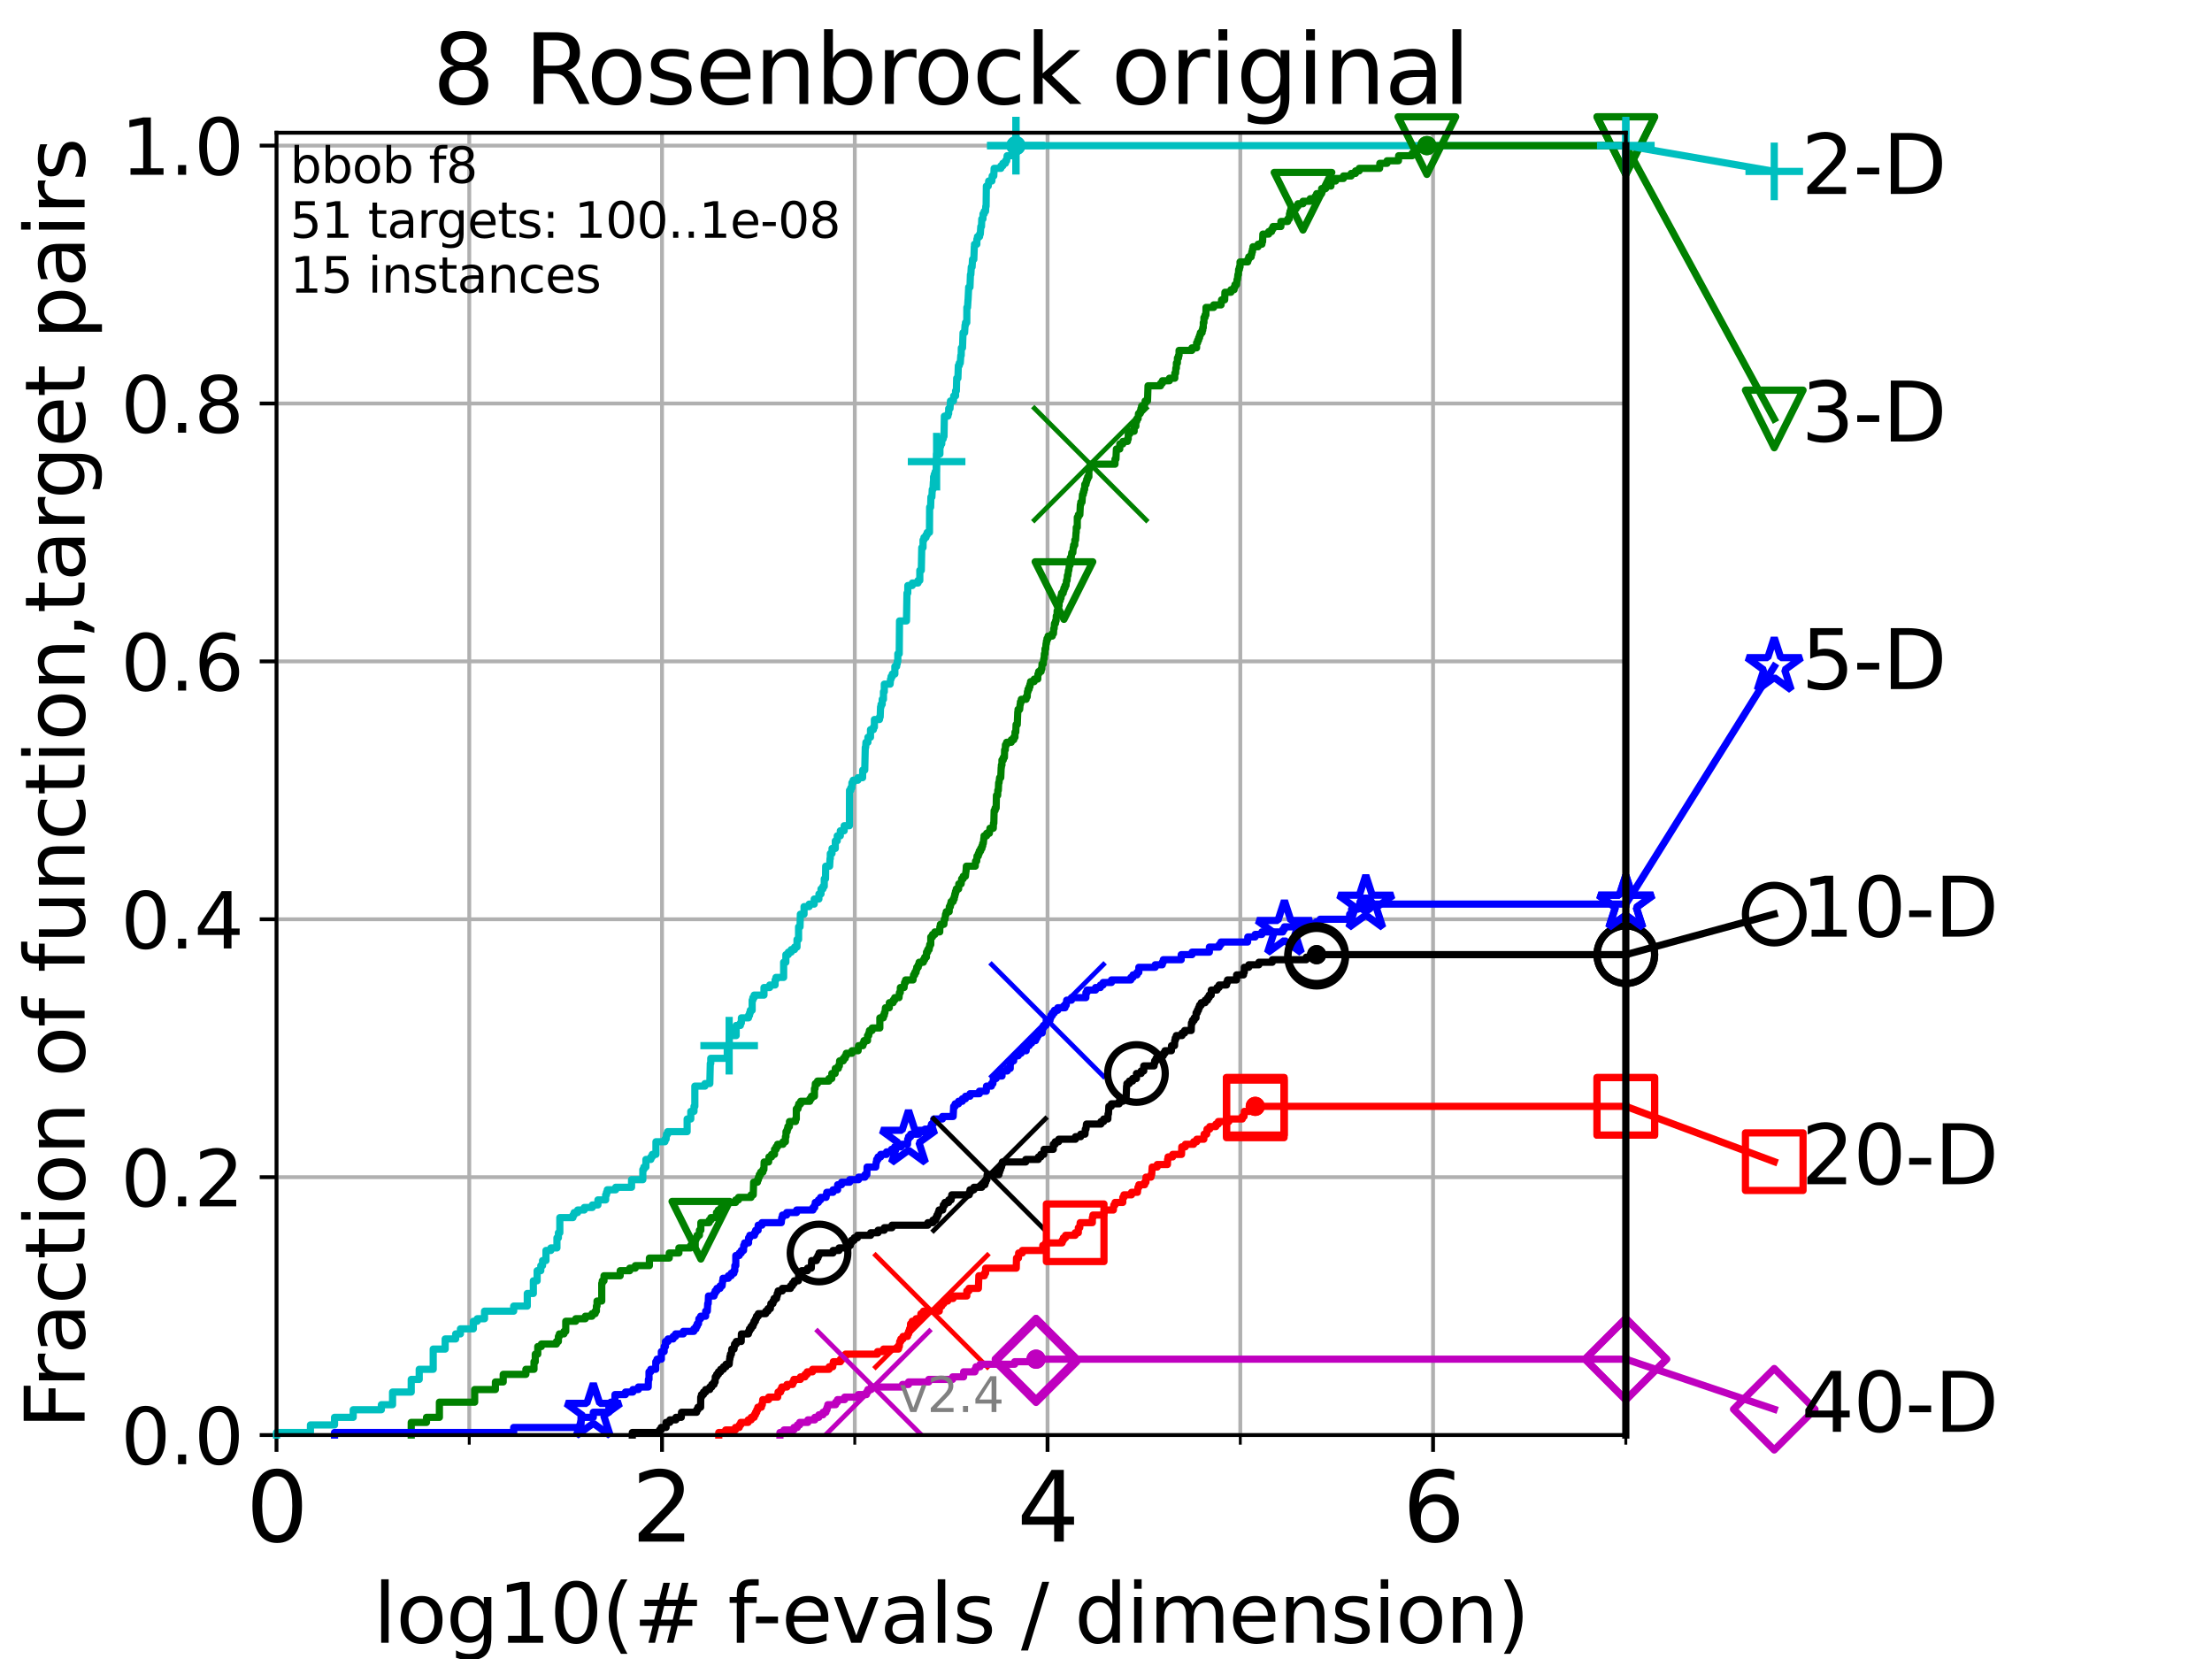 <?xml version="1.0" encoding="utf-8" standalone="no"?>
<!DOCTYPE svg PUBLIC "-//W3C//DTD SVG 1.1//EN"
  "http://www.w3.org/Graphics/SVG/1.1/DTD/svg11.dtd">
<svg height="345.6pt" version="1.1" viewBox="0 0 460.8 345.6" width="460.8pt" xmlns="http://www.w3.org/2000/svg" xmlns:xlink="http://www.w3.org/1999/xlink">
 <defs>
  <style type="text/css">*{stroke-linecap:butt;stroke-linejoin:round;}</style>
 </defs>
 <g id="figure_1">
  <g id="patch_1">
   <path d="M 0 345.6 
L 460.8 345.6 
L 460.8 0 
L 0 0 
z
" style="fill:#ffffff;"/>
  </g>
  <g id="axes_1">
   <g id="patch_2">
    <path d="M 57.6 298.944 
L 338.688 298.944 
L 338.688 27.648 
L 57.6 27.648 
z
" style="fill:#ffffff;"/>
   </g>
   <g id="matplotlib.axis_1">
    <g id="xtick_1">
     <g id="line2d_1">
      <path clip-path="url(#pf7a5d1cf23)" d="M 57.6 298.944 
L 57.6 27.648 
" style="fill:none;stroke:#b0b0b0;stroke-linecap:square;stroke-width:0.8;"/>
     </g>
     <g id="line2d_2">
      <defs>
       <path d="M 0 0 
L 0 3.5 
" id="mf623560e1e" style="stroke:#000000;stroke-width:0.8;"/>
      </defs>
      <g>
       <use style="stroke:#000000;stroke-width:0.8;" x="57.6" xlink:href="#mf623560e1e" y="298.944"/>
      </g>
     </g>
     <g id="text_1">
      <!-- 0 -->
      <g transform="translate(51.237 321.141)scale(0.2 -0.2)">
       <defs>
        <path d="M 2034 4250 
Q 1547 4250 1301 3770 
Q 1056 3291 1056 2328 
Q 1056 1369 1301 889 
Q 1547 409 2034 409 
Q 2525 409 2770 889 
Q 3016 1369 3016 2328 
Q 3016 3291 2770 3770 
Q 2525 4250 2034 4250 
z
M 2034 4750 
Q 2819 4750 3233 4129 
Q 3647 3509 3647 2328 
Q 3647 1150 3233 529 
Q 2819 -91 2034 -91 
Q 1250 -91 836 529 
Q 422 1150 422 2328 
Q 422 3509 836 4129 
Q 1250 4750 2034 4750 
z
" id="DejaVuSans-30" transform="scale(0.016)"/>
       </defs>
       <use xlink:href="#DejaVuSans-30"/>
      </g>
     </g>
    </g>
    <g id="xtick_2">
     <g id="line2d_3">
      <path clip-path="url(#pf7a5d1cf23)" d="M 137.911 298.944 
L 137.911 27.648 
" style="fill:none;stroke:#b0b0b0;stroke-linecap:square;stroke-width:0.8;"/>
     </g>
     <g id="line2d_4">
      <g>
       <use style="stroke:#000000;stroke-width:0.8;" x="137.911" xlink:href="#mf623560e1e" y="298.944"/>
      </g>
     </g>
     <g id="text_2">
      <!-- 2 -->
      <g transform="translate(131.548 321.141)scale(0.2 -0.2)">
       <defs>
        <path d="M 1228 531 
L 3431 531 
L 3431 0 
L 469 0 
L 469 531 
Q 828 903 1448 1529 
Q 2069 2156 2228 2338 
Q 2531 2678 2651 2914 
Q 2772 3150 2772 3378 
Q 2772 3750 2511 3984 
Q 2250 4219 1831 4219 
Q 1534 4219 1204 4116 
Q 875 4013 500 3803 
L 500 4441 
Q 881 4594 1212 4672 
Q 1544 4750 1819 4750 
Q 2544 4750 2975 4387 
Q 3406 4025 3406 3419 
Q 3406 3131 3298 2873 
Q 3191 2616 2906 2266 
Q 2828 2175 2409 1742 
Q 1991 1309 1228 531 
z
" id="DejaVuSans-32" transform="scale(0.016)"/>
       </defs>
       <use xlink:href="#DejaVuSans-32"/>
      </g>
     </g>
    </g>
    <g id="xtick_3">
     <g id="line2d_5">
      <path clip-path="url(#pf7a5d1cf23)" d="M 218.222 298.944 
L 218.222 27.648 
" style="fill:none;stroke:#b0b0b0;stroke-linecap:square;stroke-width:0.8;"/>
     </g>
     <g id="line2d_6">
      <g>
       <use style="stroke:#000000;stroke-width:0.8;" x="218.222" xlink:href="#mf623560e1e" y="298.944"/>
      </g>
     </g>
     <g id="text_3">
      <!-- 4 -->
      <g transform="translate(211.859 321.141)scale(0.2 -0.2)">
       <defs>
        <path d="M 2419 4116 
L 825 1625 
L 2419 1625 
L 2419 4116 
z
M 2253 4666 
L 3047 4666 
L 3047 1625 
L 3713 1625 
L 3713 1100 
L 3047 1100 
L 3047 0 
L 2419 0 
L 2419 1100 
L 313 1100 
L 313 1709 
L 2253 4666 
z
" id="DejaVuSans-34" transform="scale(0.016)"/>
       </defs>
       <use xlink:href="#DejaVuSans-34"/>
      </g>
     </g>
    </g>
    <g id="xtick_4">
     <g id="line2d_7">
      <path clip-path="url(#pf7a5d1cf23)" d="M 298.533 298.944 
L 298.533 27.648 
" style="fill:none;stroke:#b0b0b0;stroke-linecap:square;stroke-width:0.8;"/>
     </g>
     <g id="line2d_8">
      <g>
       <use style="stroke:#000000;stroke-width:0.8;" x="298.533" xlink:href="#mf623560e1e" y="298.944"/>
      </g>
     </g>
     <g id="text_4">
      <!-- 6 -->
      <g transform="translate(292.17 321.141)scale(0.2 -0.2)">
       <defs>
        <path d="M 2113 2584 
Q 1688 2584 1439 2293 
Q 1191 2003 1191 1497 
Q 1191 994 1439 701 
Q 1688 409 2113 409 
Q 2538 409 2786 701 
Q 3034 994 3034 1497 
Q 3034 2003 2786 2293 
Q 2538 2584 2113 2584 
z
M 3366 4563 
L 3366 3988 
Q 3128 4100 2886 4159 
Q 2644 4219 2406 4219 
Q 1781 4219 1451 3797 
Q 1122 3375 1075 2522 
Q 1259 2794 1537 2939 
Q 1816 3084 2150 3084 
Q 2853 3084 3261 2657 
Q 3669 2231 3669 1497 
Q 3669 778 3244 343 
Q 2819 -91 2113 -91 
Q 1303 -91 875 529 
Q 447 1150 447 2328 
Q 447 3434 972 4092 
Q 1497 4750 2381 4750 
Q 2619 4750 2861 4703 
Q 3103 4656 3366 4563 
z
" id="DejaVuSans-36" transform="scale(0.016)"/>
       </defs>
       <use xlink:href="#DejaVuSans-36"/>
      </g>
     </g>
    </g>
    <g id="xtick_5">
     <g id="line2d_9">
      <path clip-path="url(#pf7a5d1cf23)" d="M 97.755 298.944 
L 97.755 27.648 
" style="fill:none;stroke:#b0b0b0;stroke-linecap:square;stroke-width:0.8;"/>
     </g>
     <g id="line2d_10">
      <defs>
       <path d="M 0 0 
L 0 2 
" id="m2610b97830" style="stroke:#000000;stroke-width:0.6;"/>
      </defs>
      <g>
       <use style="stroke:#000000;stroke-width:0.6;" x="97.755" xlink:href="#m2610b97830" y="298.944"/>
      </g>
     </g>
    </g>
    <g id="xtick_6">
     <g id="line2d_11">
      <path clip-path="url(#pf7a5d1cf23)" d="M 178.066 298.944 
L 178.066 27.648 
" style="fill:none;stroke:#b0b0b0;stroke-linecap:square;stroke-width:0.8;"/>
     </g>
     <g id="line2d_12">
      <g>
       <use style="stroke:#000000;stroke-width:0.6;" x="178.066" xlink:href="#m2610b97830" y="298.944"/>
      </g>
     </g>
    </g>
    <g id="xtick_7">
     <g id="line2d_13">
      <path clip-path="url(#pf7a5d1cf23)" d="M 258.377 298.944 
L 258.377 27.648 
" style="fill:none;stroke:#b0b0b0;stroke-linecap:square;stroke-width:0.8;"/>
     </g>
     <g id="line2d_14">
      <g>
       <use style="stroke:#000000;stroke-width:0.6;" x="258.377" xlink:href="#m2610b97830" y="298.944"/>
      </g>
     </g>
    </g>
    <g id="xtick_8">
     <g id="line2d_15">
      <path clip-path="url(#pf7a5d1cf23)" d="M 338.688 298.944 
L 338.688 27.648 
" style="fill:none;stroke:#b0b0b0;stroke-linecap:square;stroke-width:0.8;"/>
     </g>
     <g id="line2d_16">
      <g>
       <use style="stroke:#000000;stroke-width:0.6;" x="338.688" xlink:href="#m2610b97830" y="298.944"/>
      </g>
     </g>
    </g>
    <g id="text_5">
     <!-- log10(# f-evals / dimension) -->
     <g transform="translate(77.764 342.218)scale(0.17 -0.17)">
      <defs>
       <path d="M 603 4863 
L 1178 4863 
L 1178 0 
L 603 0 
L 603 4863 
z
" id="DejaVuSans-6c" transform="scale(0.016)"/>
       <path d="M 1959 3097 
Q 1497 3097 1228 2736 
Q 959 2375 959 1747 
Q 959 1119 1226 758 
Q 1494 397 1959 397 
Q 2419 397 2687 759 
Q 2956 1122 2956 1747 
Q 2956 2369 2687 2733 
Q 2419 3097 1959 3097 
z
M 1959 3584 
Q 2709 3584 3137 3096 
Q 3566 2609 3566 1747 
Q 3566 888 3137 398 
Q 2709 -91 1959 -91 
Q 1206 -91 779 398 
Q 353 888 353 1747 
Q 353 2609 779 3096 
Q 1206 3584 1959 3584 
z
" id="DejaVuSans-6f" transform="scale(0.016)"/>
       <path d="M 2906 1791 
Q 2906 2416 2648 2759 
Q 2391 3103 1925 3103 
Q 1463 3103 1205 2759 
Q 947 2416 947 1791 
Q 947 1169 1205 825 
Q 1463 481 1925 481 
Q 2391 481 2648 825 
Q 2906 1169 2906 1791 
z
M 3481 434 
Q 3481 -459 3084 -895 
Q 2688 -1331 1869 -1331 
Q 1566 -1331 1297 -1286 
Q 1028 -1241 775 -1147 
L 775 -588 
Q 1028 -725 1275 -790 
Q 1522 -856 1778 -856 
Q 2344 -856 2625 -561 
Q 2906 -266 2906 331 
L 2906 616 
Q 2728 306 2450 153 
Q 2172 0 1784 0 
Q 1141 0 747 490 
Q 353 981 353 1791 
Q 353 2603 747 3093 
Q 1141 3584 1784 3584 
Q 2172 3584 2450 3431 
Q 2728 3278 2906 2969 
L 2906 3500 
L 3481 3500 
L 3481 434 
z
" id="DejaVuSans-67" transform="scale(0.016)"/>
       <path d="M 794 531 
L 1825 531 
L 1825 4091 
L 703 3866 
L 703 4441 
L 1819 4666 
L 2450 4666 
L 2450 531 
L 3481 531 
L 3481 0 
L 794 0 
L 794 531 
z
" id="DejaVuSans-31" transform="scale(0.016)"/>
       <path d="M 1984 4856 
Q 1566 4138 1362 3434 
Q 1159 2731 1159 2009 
Q 1159 1288 1364 580 
Q 1569 -128 1984 -844 
L 1484 -844 
Q 1016 -109 783 600 
Q 550 1309 550 2009 
Q 550 2706 781 3412 
Q 1013 4119 1484 4856 
L 1984 4856 
z
" id="DejaVuSans-28" transform="scale(0.016)"/>
       <path d="M 3272 2816 
L 2363 2816 
L 2100 1772 
L 3016 1772 
L 3272 2816 
z
M 2803 4594 
L 2478 3297 
L 3391 3297 
L 3719 4594 
L 4219 4594 
L 3897 3297 
L 4872 3297 
L 4872 2816 
L 3775 2816 
L 3519 1772 
L 4513 1772 
L 4513 1294 
L 3397 1294 
L 3072 0 
L 2572 0 
L 2894 1294 
L 1978 1294 
L 1656 0 
L 1153 0 
L 1478 1294 
L 494 1294 
L 494 1772 
L 1594 1772 
L 1856 2816 
L 850 2816 
L 850 3297 
L 1978 3297 
L 2297 4594 
L 2803 4594 
z
" id="DejaVuSans-23" transform="scale(0.016)"/>
       <path id="DejaVuSans-20" transform="scale(0.016)"/>
       <path d="M 2375 4863 
L 2375 4384 
L 1825 4384 
Q 1516 4384 1395 4259 
Q 1275 4134 1275 3809 
L 1275 3500 
L 2222 3500 
L 2222 3053 
L 1275 3053 
L 1275 0 
L 697 0 
L 697 3053 
L 147 3053 
L 147 3500 
L 697 3500 
L 697 3744 
Q 697 4328 969 4595 
Q 1241 4863 1831 4863 
L 2375 4863 
z
" id="DejaVuSans-66" transform="scale(0.016)"/>
       <path d="M 313 2009 
L 1997 2009 
L 1997 1497 
L 313 1497 
L 313 2009 
z
" id="DejaVuSans-2d" transform="scale(0.016)"/>
       <path d="M 3597 1894 
L 3597 1613 
L 953 1613 
Q 991 1019 1311 708 
Q 1631 397 2203 397 
Q 2534 397 2845 478 
Q 3156 559 3463 722 
L 3463 178 
Q 3153 47 2828 -22 
Q 2503 -91 2169 -91 
Q 1331 -91 842 396 
Q 353 884 353 1716 
Q 353 2575 817 3079 
Q 1281 3584 2069 3584 
Q 2775 3584 3186 3129 
Q 3597 2675 3597 1894 
z
M 3022 2063 
Q 3016 2534 2758 2815 
Q 2500 3097 2075 3097 
Q 1594 3097 1305 2825 
Q 1016 2553 972 2059 
L 3022 2063 
z
" id="DejaVuSans-65" transform="scale(0.016)"/>
       <path d="M 191 3500 
L 800 3500 
L 1894 563 
L 2988 3500 
L 3597 3500 
L 2284 0 
L 1503 0 
L 191 3500 
z
" id="DejaVuSans-76" transform="scale(0.016)"/>
       <path d="M 2194 1759 
Q 1497 1759 1228 1600 
Q 959 1441 959 1056 
Q 959 750 1161 570 
Q 1363 391 1709 391 
Q 2188 391 2477 730 
Q 2766 1069 2766 1631 
L 2766 1759 
L 2194 1759 
z
M 3341 1997 
L 3341 0 
L 2766 0 
L 2766 531 
Q 2569 213 2275 61 
Q 1981 -91 1556 -91 
Q 1019 -91 701 211 
Q 384 513 384 1019 
Q 384 1609 779 1909 
Q 1175 2209 1959 2209 
L 2766 2209 
L 2766 2266 
Q 2766 2663 2505 2880 
Q 2244 3097 1772 3097 
Q 1472 3097 1187 3025 
Q 903 2953 641 2809 
L 641 3341 
Q 956 3463 1253 3523 
Q 1550 3584 1831 3584 
Q 2591 3584 2966 3190 
Q 3341 2797 3341 1997 
z
" id="DejaVuSans-61" transform="scale(0.016)"/>
       <path d="M 2834 3397 
L 2834 2853 
Q 2591 2978 2328 3040 
Q 2066 3103 1784 3103 
Q 1356 3103 1142 2972 
Q 928 2841 928 2578 
Q 928 2378 1081 2264 
Q 1234 2150 1697 2047 
L 1894 2003 
Q 2506 1872 2764 1633 
Q 3022 1394 3022 966 
Q 3022 478 2636 193 
Q 2250 -91 1575 -91 
Q 1294 -91 989 -36 
Q 684 19 347 128 
L 347 722 
Q 666 556 975 473 
Q 1284 391 1588 391 
Q 1994 391 2212 530 
Q 2431 669 2431 922 
Q 2431 1156 2273 1281 
Q 2116 1406 1581 1522 
L 1381 1569 
Q 847 1681 609 1914 
Q 372 2147 372 2553 
Q 372 3047 722 3315 
Q 1072 3584 1716 3584 
Q 2034 3584 2315 3537 
Q 2597 3491 2834 3397 
z
" id="DejaVuSans-73" transform="scale(0.016)"/>
       <path d="M 1625 4666 
L 2156 4666 
L 531 -594 
L 0 -594 
L 1625 4666 
z
" id="DejaVuSans-2f" transform="scale(0.016)"/>
       <path d="M 2906 2969 
L 2906 4863 
L 3481 4863 
L 3481 0 
L 2906 0 
L 2906 525 
Q 2725 213 2448 61 
Q 2172 -91 1784 -91 
Q 1150 -91 751 415 
Q 353 922 353 1747 
Q 353 2572 751 3078 
Q 1150 3584 1784 3584 
Q 2172 3584 2448 3432 
Q 2725 3281 2906 2969 
z
M 947 1747 
Q 947 1113 1208 752 
Q 1469 391 1925 391 
Q 2381 391 2643 752 
Q 2906 1113 2906 1747 
Q 2906 2381 2643 2742 
Q 2381 3103 1925 3103 
Q 1469 3103 1208 2742 
Q 947 2381 947 1747 
z
" id="DejaVuSans-64" transform="scale(0.016)"/>
       <path d="M 603 3500 
L 1178 3500 
L 1178 0 
L 603 0 
L 603 3500 
z
M 603 4863 
L 1178 4863 
L 1178 4134 
L 603 4134 
L 603 4863 
z
" id="DejaVuSans-69" transform="scale(0.016)"/>
       <path d="M 3328 2828 
Q 3544 3216 3844 3400 
Q 4144 3584 4550 3584 
Q 5097 3584 5394 3201 
Q 5691 2819 5691 2113 
L 5691 0 
L 5113 0 
L 5113 2094 
Q 5113 2597 4934 2840 
Q 4756 3084 4391 3084 
Q 3944 3084 3684 2787 
Q 3425 2491 3425 1978 
L 3425 0 
L 2847 0 
L 2847 2094 
Q 2847 2600 2669 2842 
Q 2491 3084 2119 3084 
Q 1678 3084 1418 2786 
Q 1159 2488 1159 1978 
L 1159 0 
L 581 0 
L 581 3500 
L 1159 3500 
L 1159 2956 
Q 1356 3278 1631 3431 
Q 1906 3584 2284 3584 
Q 2666 3584 2933 3390 
Q 3200 3197 3328 2828 
z
" id="DejaVuSans-6d" transform="scale(0.016)"/>
       <path d="M 3513 2113 
L 3513 0 
L 2938 0 
L 2938 2094 
Q 2938 2591 2744 2837 
Q 2550 3084 2163 3084 
Q 1697 3084 1428 2787 
Q 1159 2491 1159 1978 
L 1159 0 
L 581 0 
L 581 3500 
L 1159 3500 
L 1159 2956 
Q 1366 3272 1645 3428 
Q 1925 3584 2291 3584 
Q 2894 3584 3203 3211 
Q 3513 2838 3513 2113 
z
" id="DejaVuSans-6e" transform="scale(0.016)"/>
       <path d="M 513 4856 
L 1013 4856 
Q 1481 4119 1714 3412 
Q 1947 2706 1947 2009 
Q 1947 1309 1714 600 
Q 1481 -109 1013 -844 
L 513 -844 
Q 928 -128 1133 580 
Q 1338 1288 1338 2009 
Q 1338 2731 1133 3434 
Q 928 4138 513 4856 
z
" id="DejaVuSans-29" transform="scale(0.016)"/>
      </defs>
      <use xlink:href="#DejaVuSans-6c"/>
      <use x="27.783" xlink:href="#DejaVuSans-6f"/>
      <use x="88.965" xlink:href="#DejaVuSans-67"/>
      <use x="152.441" xlink:href="#DejaVuSans-31"/>
      <use x="216.064" xlink:href="#DejaVuSans-30"/>
      <use x="279.688" xlink:href="#DejaVuSans-28"/>
      <use x="318.701" xlink:href="#DejaVuSans-23"/>
      <use x="402.49" xlink:href="#DejaVuSans-20"/>
      <use x="434.277" xlink:href="#DejaVuSans-66"/>
      <use x="463.982" xlink:href="#DejaVuSans-2d"/>
      <use x="500.066" xlink:href="#DejaVuSans-65"/>
      <use x="561.59" xlink:href="#DejaVuSans-76"/>
      <use x="620.77" xlink:href="#DejaVuSans-61"/>
      <use x="682.049" xlink:href="#DejaVuSans-6c"/>
      <use x="709.832" xlink:href="#DejaVuSans-73"/>
      <use x="761.932" xlink:href="#DejaVuSans-20"/>
      <use x="793.719" xlink:href="#DejaVuSans-2f"/>
      <use x="827.41" xlink:href="#DejaVuSans-20"/>
      <use x="859.197" xlink:href="#DejaVuSans-64"/>
      <use x="922.674" xlink:href="#DejaVuSans-69"/>
      <use x="950.457" xlink:href="#DejaVuSans-6d"/>
      <use x="1047.869" xlink:href="#DejaVuSans-65"/>
      <use x="1109.393" xlink:href="#DejaVuSans-6e"/>
      <use x="1172.771" xlink:href="#DejaVuSans-73"/>
      <use x="1224.871" xlink:href="#DejaVuSans-69"/>
      <use x="1252.654" xlink:href="#DejaVuSans-6f"/>
      <use x="1313.836" xlink:href="#DejaVuSans-6e"/>
      <use x="1377.215" xlink:href="#DejaVuSans-29"/>
     </g>
    </g>
   </g>
   <g id="matplotlib.axis_2">
    <g id="ytick_1">
     <g id="line2d_17">
      <path clip-path="url(#pf7a5d1cf23)" d="M 57.6 298.944 
L 338.688 298.944 
" style="fill:none;stroke:#b0b0b0;stroke-linecap:square;stroke-width:0.8;"/>
     </g>
     <g id="line2d_18">
      <defs>
       <path d="M 0 0 
L -3.5 0 
" id="m14f162bbd5" style="stroke:#000000;stroke-width:0.8;"/>
      </defs>
      <g>
       <use style="stroke:#000000;stroke-width:0.8;" x="57.6" xlink:href="#m14f162bbd5" y="298.944"/>
      </g>
     </g>
     <g id="text_6">
      <!-- 0.0 -->
      <g transform="translate(25.155 305.023)scale(0.16 -0.16)">
       <defs>
        <path d="M 684 794 
L 1344 794 
L 1344 0 
L 684 0 
L 684 794 
z
" id="DejaVuSans-2e" transform="scale(0.016)"/>
       </defs>
       <use xlink:href="#DejaVuSans-30"/>
       <use x="63.623" xlink:href="#DejaVuSans-2e"/>
       <use x="95.41" xlink:href="#DejaVuSans-30"/>
      </g>
     </g>
    </g>
    <g id="ytick_2">
     <g id="line2d_19">
      <path clip-path="url(#pf7a5d1cf23)" d="M 57.6 245.222 
L 338.688 245.222 
" style="fill:none;stroke:#b0b0b0;stroke-linecap:square;stroke-width:0.8;"/>
     </g>
     <g id="line2d_20">
      <g>
       <use style="stroke:#000000;stroke-width:0.8;" x="57.6" xlink:href="#m14f162bbd5" y="245.222"/>
      </g>
     </g>
     <g id="text_7">
      <!-- 0.2 -->
      <g transform="translate(25.155 251.301)scale(0.16 -0.16)">
       <use xlink:href="#DejaVuSans-30"/>
       <use x="63.623" xlink:href="#DejaVuSans-2e"/>
       <use x="95.41" xlink:href="#DejaVuSans-32"/>
      </g>
     </g>
    </g>
    <g id="ytick_3">
     <g id="line2d_21">
      <path clip-path="url(#pf7a5d1cf23)" d="M 57.6 191.5 
L 338.688 191.5 
" style="fill:none;stroke:#b0b0b0;stroke-linecap:square;stroke-width:0.8;"/>
     </g>
     <g id="line2d_22">
      <g>
       <use style="stroke:#000000;stroke-width:0.8;" x="57.6" xlink:href="#m14f162bbd5" y="191.5"/>
      </g>
     </g>
     <g id="text_8">
      <!-- 0.4 -->
      <g transform="translate(25.155 197.579)scale(0.16 -0.16)">
       <use xlink:href="#DejaVuSans-30"/>
       <use x="63.623" xlink:href="#DejaVuSans-2e"/>
       <use x="95.41" xlink:href="#DejaVuSans-34"/>
      </g>
     </g>
    </g>
    <g id="ytick_4">
     <g id="line2d_23">
      <path clip-path="url(#pf7a5d1cf23)" d="M 57.6 137.778 
L 338.688 137.778 
" style="fill:none;stroke:#b0b0b0;stroke-linecap:square;stroke-width:0.8;"/>
     </g>
     <g id="line2d_24">
      <g>
       <use style="stroke:#000000;stroke-width:0.8;" x="57.6" xlink:href="#m14f162bbd5" y="137.778"/>
      </g>
     </g>
     <g id="text_9">
      <!-- 0.6 -->
      <g transform="translate(25.155 143.857)scale(0.16 -0.16)">
       <use xlink:href="#DejaVuSans-30"/>
       <use x="63.623" xlink:href="#DejaVuSans-2e"/>
       <use x="95.41" xlink:href="#DejaVuSans-36"/>
      </g>
     </g>
    </g>
    <g id="ytick_5">
     <g id="line2d_25">
      <path clip-path="url(#pf7a5d1cf23)" d="M 57.6 84.056 
L 338.688 84.056 
" style="fill:none;stroke:#b0b0b0;stroke-linecap:square;stroke-width:0.8;"/>
     </g>
     <g id="line2d_26">
      <g>
       <use style="stroke:#000000;stroke-width:0.8;" x="57.6" xlink:href="#m14f162bbd5" y="84.056"/>
      </g>
     </g>
     <g id="text_10">
      <!-- 0.8 -->
      <g transform="translate(25.155 90.135)scale(0.16 -0.16)">
       <defs>
        <path d="M 2034 2216 
Q 1584 2216 1326 1975 
Q 1069 1734 1069 1313 
Q 1069 891 1326 650 
Q 1584 409 2034 409 
Q 2484 409 2743 651 
Q 3003 894 3003 1313 
Q 3003 1734 2745 1975 
Q 2488 2216 2034 2216 
z
M 1403 2484 
Q 997 2584 770 2862 
Q 544 3141 544 3541 
Q 544 4100 942 4425 
Q 1341 4750 2034 4750 
Q 2731 4750 3128 4425 
Q 3525 4100 3525 3541 
Q 3525 3141 3298 2862 
Q 3072 2584 2669 2484 
Q 3125 2378 3379 2068 
Q 3634 1759 3634 1313 
Q 3634 634 3220 271 
Q 2806 -91 2034 -91 
Q 1263 -91 848 271 
Q 434 634 434 1313 
Q 434 1759 690 2068 
Q 947 2378 1403 2484 
z
M 1172 3481 
Q 1172 3119 1398 2916 
Q 1625 2713 2034 2713 
Q 2441 2713 2670 2916 
Q 2900 3119 2900 3481 
Q 2900 3844 2670 4047 
Q 2441 4250 2034 4250 
Q 1625 4250 1398 4047 
Q 1172 3844 1172 3481 
z
" id="DejaVuSans-38" transform="scale(0.016)"/>
       </defs>
       <use xlink:href="#DejaVuSans-30"/>
       <use x="63.623" xlink:href="#DejaVuSans-2e"/>
       <use x="95.41" xlink:href="#DejaVuSans-38"/>
      </g>
     </g>
    </g>
    <g id="ytick_6">
     <g id="line2d_27">
      <path clip-path="url(#pf7a5d1cf23)" d="M 57.6 30.334 
L 338.688 30.334 
" style="fill:none;stroke:#b0b0b0;stroke-linecap:square;stroke-width:0.8;"/>
     </g>
     <g id="line2d_28">
      <g>
       <use style="stroke:#000000;stroke-width:0.8;" x="57.6" xlink:href="#m14f162bbd5" y="30.334"/>
      </g>
     </g>
     <g id="text_11">
      <!-- 1.0 -->
      <g transform="translate(25.155 36.413)scale(0.16 -0.16)">
       <use xlink:href="#DejaVuSans-31"/>
       <use x="63.623" xlink:href="#DejaVuSans-2e"/>
       <use x="95.41" xlink:href="#DejaVuSans-30"/>
      </g>
     </g>
    </g>
    <g id="text_12">
     <!-- Fraction of function,target pairs -->
     <g transform="translate(17.62 297.681)rotate(-90)scale(0.17 -0.17)">
      <defs>
       <path d="M 628 4666 
L 3309 4666 
L 3309 4134 
L 1259 4134 
L 1259 2759 
L 3109 2759 
L 3109 2228 
L 1259 2228 
L 1259 0 
L 628 0 
L 628 4666 
z
" id="DejaVuSans-46" transform="scale(0.016)"/>
       <path d="M 2631 2963 
Q 2534 3019 2420 3045 
Q 2306 3072 2169 3072 
Q 1681 3072 1420 2755 
Q 1159 2438 1159 1844 
L 1159 0 
L 581 0 
L 581 3500 
L 1159 3500 
L 1159 2956 
Q 1341 3275 1631 3429 
Q 1922 3584 2338 3584 
Q 2397 3584 2469 3576 
Q 2541 3569 2628 3553 
L 2631 2963 
z
" id="DejaVuSans-72" transform="scale(0.016)"/>
       <path d="M 3122 3366 
L 3122 2828 
Q 2878 2963 2633 3030 
Q 2388 3097 2138 3097 
Q 1578 3097 1268 2742 
Q 959 2388 959 1747 
Q 959 1106 1268 751 
Q 1578 397 2138 397 
Q 2388 397 2633 464 
Q 2878 531 3122 666 
L 3122 134 
Q 2881 22 2623 -34 
Q 2366 -91 2075 -91 
Q 1284 -91 818 406 
Q 353 903 353 1747 
Q 353 2603 823 3093 
Q 1294 3584 2113 3584 
Q 2378 3584 2631 3529 
Q 2884 3475 3122 3366 
z
" id="DejaVuSans-63" transform="scale(0.016)"/>
       <path d="M 1172 4494 
L 1172 3500 
L 2356 3500 
L 2356 3053 
L 1172 3053 
L 1172 1153 
Q 1172 725 1289 603 
Q 1406 481 1766 481 
L 2356 481 
L 2356 0 
L 1766 0 
Q 1100 0 847 248 
Q 594 497 594 1153 
L 594 3053 
L 172 3053 
L 172 3500 
L 594 3500 
L 594 4494 
L 1172 4494 
z
" id="DejaVuSans-74" transform="scale(0.016)"/>
       <path d="M 544 1381 
L 544 3500 
L 1119 3500 
L 1119 1403 
Q 1119 906 1312 657 
Q 1506 409 1894 409 
Q 2359 409 2629 706 
Q 2900 1003 2900 1516 
L 2900 3500 
L 3475 3500 
L 3475 0 
L 2900 0 
L 2900 538 
Q 2691 219 2414 64 
Q 2138 -91 1772 -91 
Q 1169 -91 856 284 
Q 544 659 544 1381 
z
M 1991 3584 
L 1991 3584 
z
" id="DejaVuSans-75" transform="scale(0.016)"/>
       <path d="M 750 794 
L 1409 794 
L 1409 256 
L 897 -744 
L 494 -744 
L 750 256 
L 750 794 
z
" id="DejaVuSans-2c" transform="scale(0.016)"/>
       <path d="M 1159 525 
L 1159 -1331 
L 581 -1331 
L 581 3500 
L 1159 3500 
L 1159 2969 
Q 1341 3281 1617 3432 
Q 1894 3584 2278 3584 
Q 2916 3584 3314 3078 
Q 3713 2572 3713 1747 
Q 3713 922 3314 415 
Q 2916 -91 2278 -91 
Q 1894 -91 1617 61 
Q 1341 213 1159 525 
z
M 3116 1747 
Q 3116 2381 2855 2742 
Q 2594 3103 2138 3103 
Q 1681 3103 1420 2742 
Q 1159 2381 1159 1747 
Q 1159 1113 1420 752 
Q 1681 391 2138 391 
Q 2594 391 2855 752 
Q 3116 1113 3116 1747 
z
" id="DejaVuSans-70" transform="scale(0.016)"/>
      </defs>
      <use xlink:href="#DejaVuSans-46"/>
      <use x="50.27" xlink:href="#DejaVuSans-72"/>
      <use x="91.383" xlink:href="#DejaVuSans-61"/>
      <use x="152.662" xlink:href="#DejaVuSans-63"/>
      <use x="207.643" xlink:href="#DejaVuSans-74"/>
      <use x="246.852" xlink:href="#DejaVuSans-69"/>
      <use x="274.635" xlink:href="#DejaVuSans-6f"/>
      <use x="335.816" xlink:href="#DejaVuSans-6e"/>
      <use x="399.195" xlink:href="#DejaVuSans-20"/>
      <use x="430.982" xlink:href="#DejaVuSans-6f"/>
      <use x="492.164" xlink:href="#DejaVuSans-66"/>
      <use x="527.369" xlink:href="#DejaVuSans-20"/>
      <use x="559.156" xlink:href="#DejaVuSans-66"/>
      <use x="594.361" xlink:href="#DejaVuSans-75"/>
      <use x="657.74" xlink:href="#DejaVuSans-6e"/>
      <use x="721.119" xlink:href="#DejaVuSans-63"/>
      <use x="776.1" xlink:href="#DejaVuSans-74"/>
      <use x="815.309" xlink:href="#DejaVuSans-69"/>
      <use x="843.092" xlink:href="#DejaVuSans-6f"/>
      <use x="904.273" xlink:href="#DejaVuSans-6e"/>
      <use x="967.652" xlink:href="#DejaVuSans-2c"/>
      <use x="999.439" xlink:href="#DejaVuSans-74"/>
      <use x="1038.648" xlink:href="#DejaVuSans-61"/>
      <use x="1099.928" xlink:href="#DejaVuSans-72"/>
      <use x="1139.291" xlink:href="#DejaVuSans-67"/>
      <use x="1202.768" xlink:href="#DejaVuSans-65"/>
      <use x="1264.291" xlink:href="#DejaVuSans-74"/>
      <use x="1303.5" xlink:href="#DejaVuSans-20"/>
      <use x="1335.287" xlink:href="#DejaVuSans-70"/>
      <use x="1398.764" xlink:href="#DejaVuSans-61"/>
      <use x="1460.043" xlink:href="#DejaVuSans-69"/>
      <use x="1487.826" xlink:href="#DejaVuSans-72"/>
      <use x="1528.939" xlink:href="#DejaVuSans-73"/>
     </g>
    </g>
   </g>
   <g id="line2d_29">
    <defs>
     <path d="M 0 1.5 
C 0.398 1.5 0.779 1.342 1.061 1.061 
C 1.342 0.779 1.5 0.398 1.5 0 
C 1.5 -0.398 1.342 -0.779 1.061 -1.061 
C 0.779 -1.342 0.398 -1.5 0 -1.5 
C -0.398 -1.5 -0.779 -1.342 -1.061 -1.061 
C -1.342 -0.779 -1.5 -0.398 -1.5 0 
C -1.5 0.398 -1.342 0.779 -1.061 1.061 
C -0.779 1.342 -0.398 1.5 0 1.5 
z
" id="mb2c74a59a2" style="stroke:#00bfbf;"/>
    </defs>
    <g>
     <use style="fill:#00bfbf;stroke:#00bfbf;" x="211.633" xlink:href="#mb2c74a59a2" y="30.334"/>
     <use style="fill:#00bfbf;stroke:#00bfbf;" x="211.633" xlink:href="#mb2c74a59a2" y="30.334"/>
    </g>
   </g>
   <g id="line2d_30">
    <path d="M 57.6 298.944 
L 57.6 298.417 
L 64.671 298.417 
L 64.671 296.837 
L 69.688 296.837 
L 69.688 295.257 
L 73.579 295.257 
L 73.579 293.677 
L 79.447 293.677 
L 79.447 292.624 
L 81.776 292.624 
L 81.776 289.99 
L 85.667 289.99 
L 85.667 287.357 
L 87.33 287.357 
L 87.33 285.25 
L 90.243 285.25 
L 90.243 281.037 
L 92.738 281.037 
L 92.738 278.93 
L 94.921 278.93 
L 94.921 277.877 
L 95.918 277.877 
L 95.918 276.823 
L 98.606 276.823 
L 98.606 275.243 
L 99.418 275.243 
L 99.418 274.716 
L 100.935 274.716 
L 100.935 273.136 
L 107.009 273.136 
L 107.009 272.083 
L 109.843 272.083 
L 109.843 269.45 
L 111.105 269.45 
L 111.105 266.816 
L 111.897 266.816 
L 111.897 264.709 
L 112.656 264.709 
L 112.656 263.656 
L 113.023 263.656 
L 113.023 262.603 
L 113.735 262.603 
L 113.735 260.496 
L 114.751 260.496 
L 114.751 259.969 
L 116.02 259.969 
L 116.02 257.862 
L 116.323 257.862 
L 116.323 256.809 
L 116.621 256.809 
L 116.621 253.649 
L 119.352 253.649 
L 119.352 253.122 
L 119.603 253.122 
L 119.603 252.596 
L 120.335 252.596 
L 120.335 252.069 
L 121.712 252.069 
L 121.712 251.542 
L 123.394 251.542 
L 123.394 251.016 
L 124.557 251.016 
L 124.557 249.962 
L 126.168 249.962 
L 126.168 248.909 
L 126.338 248.909 
L 126.338 248.382 
L 126.507 248.382 
L 126.507 247.855 
L 128.26 247.855 
L 128.26 247.329 
L 131.566 247.329 
L 131.566 245.749 
L 133.91 245.749 
L 133.91 243.642 
L 134.128 243.642 
L 134.128 243.115 
L 134.556 243.115 
L 134.556 241.535 
L 135.582 241.535 
L 135.582 241.009 
L 135.879 241.009 
L 135.879 240.482 
L 136.645 240.482 
L 136.645 237.848 
L 138.511 237.848 
L 138.511 237.322 
L 138.762 237.322 
L 138.845 236.268 
L 139.091 236.268 
L 139.091 235.742 
L 143.144 235.742 
L 143.144 233.108 
L 143.903 233.108 
L 143.903 231.528 
L 144.57 231.528 
L 144.57 230.475 
L 144.748 230.475 
L 144.748 226.261 
L 146.854 226.261 
L 146.854 225.735 
L 147.868 225.735 
L 147.967 221.521 
L 148.064 221.521 
L 148.064 220.468 
L 151.502 220.468 
L 151.502 217.834 
L 151.897 217.834 
L 151.897 215.728 
L 153.359 215.728 
L 153.359 213.621 
L 154.236 213.621 
L 154.236 213.094 
L 154.44 213.094 
L 154.44 212.041 
L 155.929 212.041 
L 155.929 211.514 
L 156.145 211.514 
L 156.145 210.987 
L 156.297 210.987 
L 156.297 210.461 
L 156.688 210.461 
L 156.688 208.354 
L 156.836 208.354 
L 156.836 207.827 
L 157.099 207.827 
L 157.099 207.301 
L 159.15 207.301 
L 159.15 205.721 
L 160.346 205.721 
L 160.346 205.194 
L 161.466 205.194 
L 161.466 204.141 
L 161.645 204.141 
L 161.645 203.614 
L 163.246 203.614 
L 163.246 200.454 
L 163.709 200.454 
L 163.709 198.874 
L 164.218 198.874 
L 164.218 198.347 
L 164.825 198.347 
L 164.825 197.82 
L 165.519 197.82 
L 165.519 197.294 
L 166.031 197.294 
L 166.031 195.714 
L 166.358 195.714 
L 166.358 193.08 
L 166.662 193.08 
L 166.729 190.447 
L 167.497 190.447 
L 167.497 188.867 
L 168.567 188.867 
L 168.567 188.34 
L 169.617 188.34 
L 169.617 187.287 
L 170.594 187.287 
L 170.594 186.233 
L 171.03 186.233 
L 171.03 185.18 
L 171.43 185.18 
L 171.43 184.653 
L 171.709 184.653 
L 171.709 183.073 
L 171.97 183.073 
L 172.007 180.44 
L 172.827 180.44 
L 172.909 178.86 
L 172.968 178.86 
L 172.968 177.806 
L 173.326 177.806 
L 173.326 176.753 
L 174.011 176.753 
L 174.011 175.173 
L 174.413 175.173 
L 174.413 174.119 
L 175.057 174.119 
L 175.057 173.066 
L 175.857 173.066 
L 175.857 172.013 
L 176.95 172.013 
L 176.969 164.639 
L 177.236 164.639 
L 177.236 164.112 
L 177.454 164.112 
L 177.472 163.059 
L 177.723 163.059 
L 177.723 162.532 
L 178.717 162.532 
L 178.717 162.006 
L 179.697 162.006 
L 179.713 160.426 
L 180.144 160.426 
L 180.252 155.685 
L 180.336 155.685 
L 180.39 154.632 
L 180.804 154.632 
L 180.804 153.579 
L 181.34 153.579 
L 181.34 151.999 
L 181.944 151.999 
L 181.944 151.472 
L 182.152 151.472 
L 182.152 149.892 
L 183.209 149.892 
L 183.209 149.365 
L 183.358 149.365 
L 183.435 147.258 
L 183.537 147.258 
L 183.537 146.732 
L 183.778 146.732 
L 183.778 145.678 
L 184.04 145.678 
L 184.04 144.098 
L 184.218 144.098 
L 184.218 142.518 
L 185.431 142.518 
L 185.511 141.465 
L 185.63 141.465 
L 185.63 140.938 
L 185.883 140.938 
L 185.883 140.411 
L 186.415 140.411 
L 186.415 138.831 
L 186.789 138.831 
L 186.789 138.305 
L 186.91 138.305 
L 186.91 137.778 
L 187.03 137.778 
L 187.03 136.198 
L 187.325 136.198 
L 187.387 129.351 
L 188.837 129.351 
L 188.94 123.558 
L 189.103 123.558 
L 189.117 121.977 
L 190.049 121.977 
L 190.049 121.451 
L 191.24 121.451 
L 191.24 120.924 
L 191.613 120.924 
L 191.613 118.817 
L 191.927 118.817 
L 192.021 114.077 
L 192.286 114.077 
L 192.286 112.497 
L 192.474 112.497 
L 192.474 111.97 
L 192.896 111.97 
L 192.896 111.444 
L 193.151 111.444 
L 193.151 110.917 
L 193.626 110.917 
L 193.661 105.65 
L 193.87 105.65 
L 193.923 103.543 
L 194.129 103.543 
L 194.202 101.963 
L 194.353 101.963 
L 194.432 100.383 
L 194.476 100.383 
L 194.476 99.33 
L 194.625 99.33 
L 194.625 98.803 
L 194.81 98.803 
L 194.81 98.277 
L 195.019 98.277 
L 195.114 94.59 
L 195.8 94.59 
L 195.8 93.01 
L 195.941 93.01 
L 195.941 92.483 
L 196.18 92.483 
L 196.217 91.43 
L 196.483 91.43 
L 196.483 90.903 
L 196.655 90.903 
L 196.73 86.69 
L 197.468 86.69 
L 197.468 86.163 
L 197.625 86.163 
L 197.625 85.109 
L 197.904 85.109 
L 197.996 83.529 
L 198.624 83.529 
L 198.675 82.476 
L 199.061 82.476 
L 199.061 81.423 
L 199.228 81.423 
L 199.295 78.789 
L 199.549 78.789 
L 199.64 76.156 
L 199.836 76.156 
L 199.836 75.629 
L 200.045 75.629 
L 200.151 74.049 
L 200.239 74.049 
L 200.261 72.469 
L 200.509 72.469 
L 200.617 69.309 
L 200.944 69.309 
L 201.038 67.729 
L 201.128 67.729 
L 201.128 67.202 
L 201.398 67.202 
L 201.416 64.042 
L 201.555 64.042 
L 201.655 62.462 
L 201.668 62.462 
L 201.769 60.355 
L 201.787 60.355 
L 201.787 59.829 
L 202.063 59.829 
L 202.159 57.195 
L 202.247 57.195 
L 202.334 55.615 
L 202.506 55.615 
L 202.592 54.035 
L 202.865 54.035 
L 202.966 51.402 
L 203.004 51.402 
L 203.004 50.875 
L 203.497 50.875 
L 203.497 49.821 
L 203.623 49.821 
L 203.623 49.295 
L 204.058 49.295 
L 204.058 48.768 
L 204.211 48.768 
L 204.318 47.188 
L 204.462 47.188 
L 204.522 45.608 
L 204.765 45.608 
L 204.776 44.555 
L 205.023 44.555 
L 205.023 44.028 
L 205.303 44.028 
L 205.354 42.975 
L 205.425 42.975 
L 205.478 38.761 
L 205.87 38.761 
L 205.964 37.708 
L 206.625 37.708 
L 206.688 36.654 
L 207.023 36.654 
L 207.094 35.074 
L 208.503 35.074 
L 208.503 34.548 
L 208.91 34.548 
L 208.91 34.021 
L 209.449 34.021 
L 209.449 33.494 
L 209.708 33.494 
L 209.802 32.441 
L 211.18 32.441 
L 211.271 31.387 
L 211.442 31.387 
L 211.442 30.861 
L 211.633 30.861 
L 211.633 30.334 
L 338.688 30.334 
L 338.688 30.334 
" style="fill:none;stroke:#00bfbf;stroke-linecap:square;stroke-width:1.5;"/>
   </g>
   <g id="line2d_31">
    <defs>
     <path d="M -6 0 
L 6 0 
M 0 6 
L 0 -6 
" id="md60f4b1e5f" style="stroke:#00bfbf;stroke-width:1.5;"/>
    </defs>
    <g>
     <use style="fill-opacity:0;stroke:#00bfbf;stroke-width:1.5;" x="151.897" xlink:href="#md60f4b1e5f" y="217.834"/>
     <use style="fill-opacity:0;stroke:#00bfbf;stroke-width:1.5;" x="195.114" xlink:href="#md60f4b1e5f" y="96.17"/>
     <use style="fill-opacity:0;stroke:#00bfbf;stroke-width:1.5;" x="211.633" xlink:href="#md60f4b1e5f" y="30.334"/>
     <use style="fill-opacity:0;stroke:#00bfbf;stroke-width:1.5;" x="211.633" xlink:href="#md60f4b1e5f" y="30.334"/>
     <use style="fill-opacity:0;stroke:#00bfbf;stroke-width:1.5;" x="338.688" xlink:href="#md60f4b1e5f" y="30.334"/>
    </g>
   </g>
   <g id="line2d_32">
    <path style="fill:none;stroke:#00bfbf;stroke-linecap:square;stroke-width:1.5;"/>
    <g/>
   </g>
   <g id="line2d_33">
    <defs>
     <path d="M 0 1.5 
C 0.398 1.5 0.779 1.342 1.061 1.061 
C 1.342 0.779 1.5 0.398 1.5 0 
C 1.5 -0.398 1.342 -0.779 1.061 -1.061 
C 0.779 -1.342 0.398 -1.5 0 -1.5 
C -0.398 -1.5 -0.779 -1.342 -1.061 -1.061 
C -1.342 -0.779 -1.5 -0.398 -1.5 0 
C -1.5 0.398 -1.342 0.779 -1.061 1.061 
C -0.779 1.342 -0.398 1.5 0 1.5 
z
" id="m144b3a1e00" style="stroke:#008000;"/>
    </defs>
    <g>
     <use style="fill:#008000;stroke:#008000;" x="297.249" xlink:href="#m144b3a1e00" y="30.334"/>
     <use style="fill:#008000;stroke:#008000;" x="297.249" xlink:href="#m144b3a1e00" y="30.334"/>
    </g>
   </g>
   <g id="line2d_34">
    <path d="M 85.667 298.944 
L 85.667 296.311 
L 88.847 296.311 
L 88.847 295.257 
L 91.535 295.257 
L 91.535 292.097 
L 98.881 292.097 
L 98.881 289.464 
L 103.203 289.464 
L 103.203 287.884 
L 104.826 287.884 
L 104.826 286.304 
L 109.55 286.304 
L 109.55 285.25 
L 111.239 285.25 
L 111.239 283.67 
L 111.506 283.67 
L 111.506 282.09 
L 112.026 282.09 
L 112.026 280.51 
L 112.779 280.51 
L 112.779 279.983 
L 115.918 279.983 
L 115.918 279.457 
L 116.323 279.457 
L 116.323 278.403 
L 116.523 278.403 
L 116.523 277.877 
L 117.486 277.877 
L 117.486 277.35 
L 117.857 277.35 
L 117.857 275.243 
L 119.932 275.243 
L 119.932 274.716 
L 121.931 274.716 
L 121.931 274.19 
L 123.327 274.19 
L 123.327 273.663 
L 123.985 273.663 
L 123.985 273.136 
L 124.242 273.136 
L 124.242 272.083 
L 124.369 272.083 
L 124.369 271.03 
L 125.352 271.03 
L 125.352 267.343 
L 125.471 267.343 
L 125.471 266.816 
L 125.823 266.816 
L 125.823 265.763 
L 129.195 265.763 
L 129.195 264.709 
L 131.185 264.709 
L 131.185 264.183 
L 132.343 264.183 
L 132.343 263.656 
L 135.281 263.656 
L 135.281 262.076 
L 139.414 262.076 
L 139.414 261.023 
L 141.426 261.023 
L 141.426 259.969 
L 143.862 259.969 
L 143.862 259.443 
L 144.826 259.443 
L 144.826 258.389 
L 144.943 258.389 
L 144.943 257.862 
L 145.213 257.862 
L 145.213 257.336 
L 145.703 257.336 
L 145.703 256.282 
L 145.998 256.282 
L 145.998 254.702 
L 147.736 254.702 
L 147.736 254.176 
L 148.097 254.176 
L 148.097 253.649 
L 149.257 253.649 
L 149.257 252.596 
L 149.617 252.596 
L 149.617 252.069 
L 150.201 252.069 
L 150.201 251.542 
L 151.206 251.542 
L 151.206 250.489 
L 153.251 250.489 
L 153.251 249.962 
L 153.844 249.962 
L 153.844 249.436 
L 156.459 249.436 
L 156.459 248.909 
L 156.914 248.909 
L 156.992 246.275 
L 157.791 246.275 
L 157.791 245.749 
L 157.994 245.749 
L 157.994 245.222 
L 158.177 245.222 
L 158.177 244.695 
L 158.466 244.695 
L 158.466 244.169 
L 158.925 244.169 
L 158.925 243.642 
L 159.133 243.642 
L 159.184 242.062 
L 160.12 242.062 
L 160.185 241.009 
L 160.727 241.009 
L 160.727 240.482 
L 161.345 240.482 
L 161.345 239.428 
L 161.675 239.428 
L 161.675 238.902 
L 161.985 238.902 
L 161.985 238.375 
L 163.117 238.375 
L 163.117 237.848 
L 163.616 237.848 
L 163.616 236.795 
L 163.736 236.795 
L 163.736 235.742 
L 163.985 235.742 
L 163.985 235.215 
L 164.128 235.215 
L 164.128 234.688 
L 164.448 234.688 
L 164.461 233.635 
L 165.721 233.635 
L 165.721 233.108 
L 165.885 233.108 
L 165.885 231.001 
L 166.232 231.001 
L 166.232 230.475 
L 166.392 230.475 
L 166.392 229.948 
L 166.796 229.948 
L 166.796 229.421 
L 168.696 229.421 
L 168.696 228.895 
L 169.022 228.895 
L 169.022 228.368 
L 169.664 228.368 
L 169.664 226.788 
L 169.786 226.788 
L 169.851 225.735 
L 170.302 225.735 
L 170.302 225.208 
L 172.673 225.208 
L 172.673 224.681 
L 173.28 224.681 
L 173.28 223.628 
L 173.978 223.628 
L 174.007 222.575 
L 174.648 222.575 
L 174.648 222.048 
L 174.859 222.048 
L 174.908 220.994 
L 175.671 220.994 
L 175.671 220.468 
L 176.067 220.468 
L 176.067 219.941 
L 176.3 219.941 
L 176.3 219.414 
L 177.481 219.414 
L 177.481 218.888 
L 178.767 218.888 
L 178.839 217.834 
L 179.765 217.834 
L 179.765 217.308 
L 179.985 217.308 
L 179.985 216.781 
L 180.72 216.781 
L 180.72 215.728 
L 180.972 215.728 
L 180.972 215.201 
L 181.115 215.201 
L 181.115 214.674 
L 181.681 214.674 
L 181.681 214.148 
L 183.287 214.148 
L 183.287 212.041 
L 184.009 212.041 
L 184.009 211.514 
L 184.218 211.514 
L 184.218 210.987 
L 184.349 210.987 
L 184.454 209.934 
L 185.261 209.934 
L 185.261 208.881 
L 186.051 208.881 
L 186.051 208.354 
L 186.382 208.354 
L 186.382 207.827 
L 187.282 207.827 
L 187.364 206.774 
L 187.548 206.774 
L 187.561 205.721 
L 188.336 205.721 
L 188.436 204.667 
L 188.65 204.667 
L 188.65 204.141 
L 190.195 204.141 
L 190.305 203.087 
L 190.565 203.087 
L 190.565 202.56 
L 190.838 202.56 
L 190.838 202.034 
L 190.969 202.034 
L 190.969 201.507 
L 191.283 201.507 
L 191.283 200.98 
L 191.469 200.98 
L 191.469 200.454 
L 192.358 200.454 
L 192.358 199.927 
L 192.632 199.927 
L 192.632 199.4 
L 192.991 199.4 
L 193.009 198.347 
L 193.259 198.347 
L 193.259 197.82 
L 193.558 197.82 
L 193.558 197.294 
L 193.672 197.294 
L 193.672 196.767 
L 193.896 196.767 
L 193.899 195.187 
L 194.256 195.187 
L 194.256 194.66 
L 194.748 194.66 
L 194.748 194.133 
L 195.769 194.133 
L 195.784 193.08 
L 195.899 193.08 
L 195.899 192.553 
L 196.63 192.553 
L 196.71 191.5 
L 196.869 191.5 
L 196.974 190.447 
L 197.126 190.447 
L 197.126 189.92 
L 197.731 189.92 
L 197.76 188.867 
L 197.985 188.867 
L 197.985 188.34 
L 198.128 188.34 
L 198.128 187.813 
L 198.562 187.813 
L 198.562 187.287 
L 198.783 187.287 
L 198.783 186.76 
L 198.902 186.76 
L 198.902 186.233 
L 199.042 186.233 
L 199.042 185.706 
L 199.21 185.706 
L 199.21 185.18 
L 199.701 185.18 
L 199.732 184.126 
L 200.226 184.126 
L 200.329 183.073 
L 200.649 183.073 
L 200.649 182.546 
L 201.114 182.546 
L 201.223 181.493 
L 201.248 181.493 
L 201.309 180.44 
L 203.168 180.44 
L 203.223 179.386 
L 203.464 179.386 
L 203.532 178.333 
L 203.801 178.333 
L 203.801 177.806 
L 203.995 177.806 
L 203.995 177.28 
L 204.29 177.28 
L 204.29 176.753 
L 204.55 176.753 
L 204.55 176.226 
L 204.715 176.226 
L 204.715 175.699 
L 204.843 175.699 
L 204.943 174.646 
L 204.993 174.646 
L 204.993 174.119 
L 205.532 174.119 
L 205.532 173.593 
L 206.106 173.593 
L 206.106 173.066 
L 206.223 173.066 
L 206.223 172.539 
L 206.919 172.539 
L 206.957 171.486 
L 207.034 171.486 
L 207.096 168.853 
L 207.303 168.853 
L 207.303 168.326 
L 207.519 168.326 
L 207.574 165.692 
L 207.834 165.692 
L 207.856 164.639 
L 207.97 164.639 
L 208.038 163.059 
L 208.122 163.059 
L 208.23 162.006 
L 208.475 162.006 
L 208.563 159.899 
L 208.603 159.899 
L 208.603 159.372 
L 208.724 159.372 
L 208.724 158.319 
L 209.002 158.319 
L 209.002 157.792 
L 209.238 157.792 
L 209.276 156.212 
L 209.419 156.212 
L 209.449 155.159 
L 209.693 155.159 
L 209.693 154.632 
L 210.671 154.632 
L 210.671 154.105 
L 211.182 154.105 
L 211.182 153.579 
L 211.439 153.579 
L 211.439 152.525 
L 211.607 152.525 
L 211.668 150.945 
L 211.915 150.945 
L 212.02 148.312 
L 212.077 148.312 
L 212.077 147.785 
L 212.417 147.785 
L 212.506 146.732 
L 212.569 146.732 
L 212.569 146.205 
L 212.753 146.205 
L 212.753 145.678 
L 213.762 145.678 
L 213.762 145.152 
L 213.99 145.152 
L 214.036 144.098 
L 214.153 144.098 
L 214.153 143.572 
L 214.386 143.572 
L 214.386 143.045 
L 214.561 143.045 
L 214.561 142.518 
L 214.687 142.518 
L 214.687 141.992 
L 215.447 141.992 
L 215.447 141.465 
L 216.182 141.465 
L 216.22 140.411 
L 216.377 140.411 
L 216.377 139.885 
L 216.882 139.885 
L 216.882 139.358 
L 217.043 139.358 
L 217.066 138.305 
L 217.33 138.305 
L 217.43 137.251 
L 217.501 137.251 
L 217.56 136.198 
L 217.677 136.198 
L 217.697 135.145 
L 217.835 135.145 
L 217.907 134.091 
L 217.986 134.091 
L 217.986 133.565 
L 218.107 133.565 
L 218.107 133.038 
L 218.334 133.038 
L 218.334 132.511 
L 219.205 132.511 
L 219.205 131.985 
L 219.458 131.985 
L 219.507 130.931 
L 219.598 130.931 
L 219.661 129.878 
L 219.874 129.878 
L 219.874 129.351 
L 220.003 129.351 
L 220.042 128.298 
L 220.211 128.298 
L 220.215 127.244 
L 220.417 127.244 
L 220.45 126.191 
L 220.622 126.191 
L 220.637 125.138 
L 220.851 125.138 
L 220.851 124.611 
L 221.027 124.611 
L 221.027 124.084 
L 221.144 124.084 
L 221.144 123.558 
L 221.485 123.558 
L 221.485 123.031 
L 221.64 123.031 
L 221.64 122.504 
L 221.863 122.504 
L 221.863 121.977 
L 222.075 121.977 
L 222.17 120.924 
L 222.292 120.924 
L 222.358 119.871 
L 222.472 119.871 
L 222.57 118.817 
L 222.654 118.817 
L 222.76 117.764 
L 222.911 117.764 
L 222.968 116.184 
L 223.162 116.184 
L 223.266 115.131 
L 223.491 115.131 
L 223.561 114.077 
L 223.653 114.077 
L 223.653 113.55 
L 223.897 113.55 
L 223.906 112.497 
L 224.059 112.497 
L 224.159 110.917 
L 224.199 110.917 
L 224.207 109.864 
L 224.415 109.864 
L 224.423 107.757 
L 224.64 107.757 
L 224.64 107.23 
L 224.956 107.23 
L 225.057 105.124 
L 225.149 105.124 
L 225.149 104.597 
L 225.403 104.597 
L 225.497 103.017 
L 225.663 103.017 
L 225.663 102.49 
L 225.804 102.49 
L 225.804 101.963 
L 225.95 101.963 
L 225.98 100.91 
L 226.242 100.91 
L 226.242 100.383 
L 226.383 100.383 
L 226.383 99.857 
L 226.574 99.857 
L 226.574 99.33 
L 226.833 99.33 
L 226.839 97.75 
L 227.001 97.75 
L 227.09 96.697 
L 232.274 96.697 
L 232.274 95.643 
L 232.472 95.643 
L 232.565 93.536 
L 233.268 93.536 
L 233.268 92.483 
L 233.905 92.483 
L 233.905 91.956 
L 234.877 91.956 
L 234.877 91.43 
L 235.034 91.43 
L 235.034 90.376 
L 235.369 90.376 
L 235.369 89.85 
L 236.266 89.85 
L 236.266 88.796 
L 236.623 88.796 
L 236.623 87.743 
L 236.822 87.743 
L 236.822 87.216 
L 237.087 87.216 
L 237.169 86.163 
L 237.525 86.163 
L 237.525 85.636 
L 237.681 85.636 
L 237.681 85.109 
L 237.814 85.109 
L 237.814 84.583 
L 238.42 84.583 
L 238.42 84.056 
L 238.551 84.056 
L 238.551 83.529 
L 239.049 83.529 
L 239.154 80.369 
L 241.776 80.369 
L 241.776 79.843 
L 242.146 79.843 
L 242.146 79.316 
L 243.614 79.316 
L 243.614 78.789 
L 244.729 78.789 
L 244.729 77.736 
L 244.897 77.736 
L 244.95 76.682 
L 245.064 76.682 
L 245.064 75.629 
L 245.279 75.629 
L 245.279 74.576 
L 245.498 74.576 
L 245.498 74.049 
L 245.617 74.049 
L 245.617 72.996 
L 248.295 72.996 
L 248.295 72.469 
L 249.27 72.469 
L 249.27 71.416 
L 249.487 71.416 
L 249.487 70.889 
L 249.696 70.889 
L 249.696 70.362 
L 249.892 70.362 
L 249.892 69.836 
L 250.057 69.836 
L 250.057 69.309 
L 250.417 69.309 
L 250.417 68.782 
L 250.553 68.782 
L 250.553 68.255 
L 250.666 68.255 
L 250.666 67.202 
L 250.804 67.202 
L 250.804 66.149 
L 251.026 66.149 
L 251.026 65.622 
L 251.212 65.622 
L 251.234 64.042 
L 252.832 64.042 
L 252.832 63.515 
L 254.376 63.515 
L 254.473 62.462 
L 255.123 62.462 
L 255.172 60.882 
L 256.428 60.882 
L 256.428 60.355 
L 257.081 60.355 
L 257.081 59.829 
L 257.264 59.829 
L 257.264 59.302 
L 257.614 59.302 
L 257.695 58.248 
L 257.775 58.248 
L 257.88 57.195 
L 257.986 57.195 
L 258.033 56.142 
L 258.191 56.142 
L 258.191 55.615 
L 258.321 55.615 
L 258.321 54.562 
L 259.931 54.562 
L 259.931 54.035 
L 260.14 54.035 
L 260.14 53.508 
L 260.64 53.508 
L 260.64 52.982 
L 260.771 52.982 
L 260.771 52.455 
L 260.906 52.455 
L 260.906 51.928 
L 261.017 51.928 
L 261.017 51.402 
L 262.079 51.402 
L 262.079 50.875 
L 262.885 50.875 
L 262.885 50.348 
L 263.022 50.348 
L 263.077 48.768 
L 264.29 48.768 
L 264.29 48.241 
L 264.904 48.241 
L 264.904 47.715 
L 265.188 47.715 
L 265.188 47.188 
L 266.832 47.188 
L 266.832 46.135 
L 268.258 46.135 
L 268.258 45.608 
L 268.579 45.608 
L 268.622 44.555 
L 268.735 44.555 
L 268.735 44.028 
L 268.914 44.028 
L 268.914 43.501 
L 270.007 43.501 
L 270.007 42.975 
L 270.386 42.975 
L 270.386 42.448 
L 271.438 42.448 
L 271.438 41.921 
L 272.941 41.921 
L 272.941 41.395 
L 273.991 41.395 
L 273.991 40.868 
L 274.282 40.868 
L 274.282 40.341 
L 275.297 40.341 
L 275.324 39.288 
L 276.164 39.288 
L 276.164 38.761 
L 277.266 38.761 
L 277.286 37.708 
L 278.242 37.708 
L 278.242 37.181 
L 279.866 37.181 
L 279.866 36.654 
L 281.474 36.654 
L 281.474 36.128 
L 282.385 36.128 
L 282.385 35.601 
L 283.147 35.601 
L 283.147 35.074 
L 287.4 35.074 
L 287.444 34.021 
L 288.952 34.021 
L 288.952 33.494 
L 291.325 33.494 
L 291.361 32.441 
L 294.178 32.441 
L 294.178 31.914 
L 294.889 31.914 
L 294.889 31.387 
L 295.346 31.387 
L 295.346 30.861 
L 297.249 30.861 
L 297.249 30.334 
L 338.688 30.334 
L 338.688 30.334 
" style="fill:none;stroke:#008000;stroke-linecap:square;stroke-width:1.5;"/>
   </g>
   <g id="line2d_35">
    <defs>
     <path d="M -0 6 
L 6 -6 
L -6 -6 
z
" id="m74e1a55016" style="stroke:#008000;stroke-linejoin:miter;stroke-width:1.5;"/>
    </defs>
    <g>
     <use style="fill-opacity:0;stroke:#008000;stroke-linejoin:miter;stroke-width:1.5;" x="145.998" xlink:href="#m74e1a55016" y="256.282"/>
     <use style="fill-opacity:0;stroke:#008000;stroke-linejoin:miter;stroke-width:1.5;" x="221.64" xlink:href="#m74e1a55016" y="123.031"/>
     <use style="fill-opacity:0;stroke:#008000;stroke-linejoin:miter;stroke-width:1.5;" x="271.438" xlink:href="#m74e1a55016" y="41.921"/>
     <use style="fill-opacity:0;stroke:#008000;stroke-linejoin:miter;stroke-width:1.5;" x="297.249" xlink:href="#m74e1a55016" y="30.334"/>
     <use style="fill-opacity:0;stroke:#008000;stroke-linejoin:miter;stroke-width:1.5;" x="338.688" xlink:href="#m74e1a55016" y="30.334"/>
    </g>
   </g>
   <g id="line2d_36">
    <path style="fill:none;stroke:#008000;stroke-linecap:square;stroke-width:1.5;"/>
    <g/>
   </g>
   <g id="line2d_37">
    <path clip-path="url(#pf7a5d1cf23)" d="M 227.13 96.697 
" style="fill:none;stroke:#008000;stroke-linecap:square;stroke-width:1.5;"/>
    <defs>
     <path d="M -12 12 
L 12 -12 
M -12 -12 
L 12 12 
" id="m1cb05551b1" style="stroke:#008000;"/>
    </defs>
    <g clip-path="url(#pf7a5d1cf23)">
     <use style="fill:#008000;stroke:#008000;" x="227.13" xlink:href="#m1cb05551b1" y="96.697"/>
    </g>
   </g>
   <g id="line2d_38">
    <defs>
     <path d="M 0 1.5 
C 0.398 1.5 0.779 1.342 1.061 1.061 
C 1.342 0.779 1.5 0.398 1.5 0 
C 1.5 -0.398 1.342 -0.779 1.061 -1.061 
C 0.779 -1.342 0.398 -1.5 0 -1.5 
C -0.398 -1.5 -0.779 -1.342 -1.061 -1.061 
C -1.342 -0.779 -1.5 -0.398 -1.5 0 
C -1.5 0.398 -1.342 0.779 -1.061 1.061 
C -0.779 1.342 -0.398 1.5 0 1.5 
z
" id="m9798c868c9" style="stroke:#0000ff;"/>
    </defs>
    <g>
     <use style="fill:#0000ff;stroke:#0000ff;" x="284.52" xlink:href="#m9798c868c9" y="188.34"/>
     <use style="fill:#0000ff;stroke:#0000ff;" x="284.52" xlink:href="#m9798c868c9" y="188.34"/>
    </g>
   </g>
   <g id="line2d_39">
    <path d="M 69.688 298.944 
L 69.688 298.417 
L 107.009 298.417 
L 107.009 297.364 
L 121.037 297.364 
L 121.037 295.257 
L 123.594 295.257 
L 123.594 294.204 
L 126.839 294.204 
L 126.839 293.15 
L 127.229 293.15 
L 127.229 292.097 
L 128.108 292.097 
L 128.108 290.517 
L 130.291 290.517 
L 130.291 289.99 
L 131.84 289.99 
L 131.84 289.464 
L 132.987 289.464 
L 132.987 288.937 
L 135.036 288.937 
L 135.077 287.357 
L 135.199 287.357 
L 135.199 285.777 
L 135.562 285.777 
L 135.562 285.25 
L 136.608 285.25 
L 136.608 283.67 
L 136.869 283.67 
L 136.869 283.143 
L 137.771 283.143 
L 137.771 281.563 
L 138.358 281.563 
L 138.358 280.51 
L 138.628 280.51 
L 138.628 279.457 
L 139.156 279.457 
L 139.156 278.93 
L 140.226 278.93 
L 140.226 278.403 
L 140.738 278.403 
L 140.738 277.877 
L 142.352 277.877 
L 142.352 277.35 
L 144.534 277.35 
L 144.534 276.823 
L 144.982 276.823 
L 144.982 276.296 
L 145.236 276.296 
L 145.236 275.77 
L 145.509 275.77 
L 145.599 274.716 
L 145.954 274.716 
L 145.954 274.19 
L 147 274.19 
L 147 273.136 
L 147.348 273.136 
L 147.429 271.556 
L 147.53 271.556 
L 147.59 269.976 
L 148.752 269.976 
L 148.752 269.45 
L 148.975 269.45 
L 148.975 268.923 
L 149.341 268.923 
L 149.341 268.396 
L 149.999 268.396 
L 149.999 267.87 
L 150.429 267.87 
L 150.531 266.816 
L 150.616 266.816 
L 150.616 266.289 
L 151.724 266.289 
L 151.724 265.763 
L 152.33 265.763 
L 152.33 265.236 
L 152.885 265.236 
L 152.885 264.709 
L 153.076 264.709 
L 153.076 263.656 
L 153.28 263.656 
L 153.28 261.549 
L 154.002 261.549 
L 154.002 261.023 
L 154.426 261.023 
L 154.426 260.496 
L 154.893 260.496 
L 154.92 259.443 
L 155.116 259.443 
L 155.116 258.916 
L 155.941 258.916 
L 155.941 257.862 
L 156.2 257.862 
L 156.2 257.336 
L 157.174 257.336 
L 157.174 256.809 
L 157.415 256.809 
L 157.415 256.282 
L 157.932 256.282 
L 157.943 255.229 
L 158.732 255.229 
L 158.732 254.702 
L 162.754 254.702 
L 162.854 253.649 
L 163.004 253.649 
L 163.004 253.122 
L 163.875 253.122 
L 163.875 252.596 
L 165.95 252.596 
L 165.95 252.069 
L 169.36 252.069 
L 169.36 251.542 
L 169.718 251.542 
L 169.718 251.016 
L 169.836 251.016 
L 169.836 250.489 
L 170.489 250.489 
L 170.489 249.962 
L 170.941 249.962 
L 170.941 249.436 
L 172.089 249.436 
L 172.089 248.909 
L 172.226 248.909 
L 172.226 248.382 
L 173.535 248.382 
L 173.535 247.855 
L 174.49 247.855 
L 174.499 246.802 
L 175.314 246.802 
L 175.314 246.275 
L 177.009 246.275 
L 177.009 245.749 
L 178.851 245.749 
L 178.851 245.222 
L 180.185 245.222 
L 180.185 244.695 
L 180.582 244.695 
L 180.631 243.115 
L 182.431 243.115 
L 182.529 242.062 
L 182.626 242.062 
L 182.626 241.535 
L 182.913 241.535 
L 182.913 241.009 
L 183.457 241.009 
L 183.457 240.482 
L 184.685 240.482 
L 184.685 239.955 
L 185.718 239.955 
L 185.718 239.428 
L 186.369 239.428 
L 186.369 238.902 
L 187.712 238.902 
L 187.712 238.375 
L 189.055 238.375 
L 189.09 237.322 
L 189.262 237.322 
L 189.262 236.795 
L 189.698 236.795 
L 189.698 236.268 
L 191.377 236.268 
L 191.377 235.742 
L 192.7 235.742 
L 192.7 235.215 
L 193.872 235.215 
L 193.872 234.688 
L 194.04 234.688 
L 194.04 234.162 
L 194.431 234.162 
L 194.529 233.108 
L 196.327 233.108 
L 196.327 232.582 
L 198.561 232.582 
L 198.666 230.475 
L 198.975 230.475 
L 198.975 229.948 
L 199.675 229.948 
L 199.675 229.421 
L 200.475 229.421 
L 200.475 228.895 
L 201.137 228.895 
L 201.137 228.368 
L 202.068 228.368 
L 202.068 227.841 
L 204.027 227.841 
L 204.027 227.315 
L 205.468 227.315 
L 205.502 226.261 
L 206.532 226.261 
L 206.532 225.735 
L 206.84 225.735 
L 206.951 224.681 
L 207.517 224.681 
L 207.517 224.155 
L 208.741 224.155 
L 208.764 223.101 
L 209.839 223.101 
L 209.839 222.575 
L 210.449 222.575 
L 210.455 221.521 
L 210.575 221.521 
L 210.575 220.994 
L 211.166 220.994 
L 211.166 220.468 
L 211.279 220.468 
L 211.279 219.941 
L 212.127 219.941 
L 212.127 219.414 
L 212.717 219.414 
L 212.717 218.888 
L 213.776 218.888 
L 213.837 217.834 
L 214.395 217.834 
L 214.395 217.308 
L 214.903 217.308 
L 214.903 216.781 
L 215.731 216.781 
L 215.731 216.254 
L 216.005 216.254 
L 216.005 215.728 
L 216.316 215.728 
L 216.316 215.201 
L 217.116 215.201 
L 217.175 214.148 
L 217.379 214.148 
L 217.379 213.621 
L 217.881 213.621 
L 217.944 212.567 
L 218.74 212.567 
L 218.74 212.041 
L 218.911 212.041 
L 218.911 211.514 
L 219.246 211.514 
L 219.246 210.987 
L 219.651 210.987 
L 219.651 210.461 
L 220.351 210.461 
L 220.351 209.934 
L 221.852 209.934 
L 221.852 209.407 
L 222.112 209.407 
L 222.211 208.354 
L 223.217 208.354 
L 223.217 207.827 
L 226.206 207.827 
L 226.214 206.774 
L 226.452 206.774 
L 226.452 206.247 
L 228.228 206.247 
L 228.228 205.721 
L 229.237 205.721 
L 229.237 205.194 
L 229.794 205.194 
L 229.794 204.667 
L 231.54 204.667 
L 231.54 204.141 
L 235.576 204.141 
L 235.576 203.614 
L 236.021 203.614 
L 236.021 203.087 
L 236.853 203.087 
L 236.853 202.56 
L 237.238 202.56 
L 237.238 201.507 
L 240.649 201.507 
L 240.649 200.98 
L 242.123 200.98 
L 242.123 200.454 
L 242.332 200.454 
L 242.332 199.927 
L 246.069 199.927 
L 246.069 198.874 
L 248.323 198.874 
L 248.323 198.347 
L 251.933 198.347 
L 251.933 197.294 
L 253.988 197.294 
L 253.988 196.767 
L 254.351 196.767 
L 254.351 196.24 
L 259.897 196.24 
L 259.94 195.187 
L 261.465 195.187 
L 261.465 194.66 
L 262.868 194.66 
L 262.868 194.133 
L 267.235 194.133 
L 267.235 193.607 
L 267.567 193.607 
L 267.567 193.08 
L 272.078 193.08 
L 272.078 192.553 
L 274.199 192.553 
L 274.199 192.027 
L 274.999 192.027 
L 274.999 191.5 
L 281.087 191.5 
L 281.164 190.447 
L 281.555 190.447 
L 281.555 189.393 
L 282.888 189.393 
L 282.888 188.867 
L 284.52 188.867 
L 284.52 188.34 
L 338.688 188.34 
L 338.688 188.34 
" style="fill:none;stroke:#0000ff;stroke-linecap:square;stroke-width:1.5;"/>
   </g>
   <g id="line2d_40">
    <defs>
     <path d="M 0 -6 
L -1.347 -1.854 
L -5.706 -1.854 
L -2.18 0.708 
L -3.527 4.854 
L -0 2.292 
L 3.527 4.854 
L 2.18 0.708 
L 5.706 -1.854 
L 1.347 -1.854 
z
" id="mf69a5198e5" style="stroke:#0000ff;stroke-linejoin:bevel;stroke-width:1.5;"/>
    </defs>
    <g>
     <use style="fill-opacity:0;stroke:#0000ff;stroke-linejoin:bevel;stroke-width:1.5;" x="123.594" xlink:href="#mf69a5198e5" y="294.204"/>
     <use style="fill-opacity:0;stroke:#0000ff;stroke-linejoin:bevel;stroke-width:1.5;" x="189.262" xlink:href="#mf69a5198e5" y="237.322"/>
     <use style="fill-opacity:0;stroke:#0000ff;stroke-linejoin:bevel;stroke-width:1.5;" x="267.567" xlink:href="#mf69a5198e5" y="193.607"/>
     <use style="fill-opacity:0;stroke:#0000ff;stroke-linejoin:bevel;stroke-width:1.5;" x="284.52" xlink:href="#mf69a5198e5" y="188.34"/>
     <use style="fill-opacity:0;stroke:#0000ff;stroke-linejoin:bevel;stroke-width:1.5;" x="338.688" xlink:href="#mf69a5198e5" y="188.34"/>
    </g>
   </g>
   <g id="line2d_41">
    <path style="fill:none;stroke:#0000ff;stroke-linecap:square;stroke-width:1.5;"/>
    <g/>
   </g>
   <g id="line2d_42">
    <path clip-path="url(#pf7a5d1cf23)" d="M 218.222 212.567 
" style="fill:none;stroke:#0000ff;stroke-linecap:square;stroke-width:1.5;"/>
    <defs>
     <path d="M -12 12 
L 12 -12 
M -12 -12 
L 12 12 
" id="mc430e3d5ca" style="stroke:#0000ff;"/>
    </defs>
    <g clip-path="url(#pf7a5d1cf23)">
     <use style="fill:#0000ff;stroke:#0000ff;" x="218.222" xlink:href="#mc430e3d5ca" y="212.567"/>
    </g>
   </g>
   <g id="line2d_43">
    <defs>
     <path d="M 0 1.5 
C 0.398 1.5 0.779 1.342 1.061 1.061 
C 1.342 0.779 1.5 0.398 1.5 0 
C 1.5 -0.398 1.342 -0.779 1.061 -1.061 
C 0.779 -1.342 0.398 -1.5 0 -1.5 
C -0.398 -1.5 -0.779 -1.342 -1.061 -1.061 
C -1.342 -0.779 -1.5 -0.398 -1.5 0 
C -1.5 0.398 -1.342 0.779 -1.061 1.061 
C -0.779 1.342 -0.398 1.5 0 1.5 
z
" id="m384c20aaf4" style="stroke:#000000;"/>
    </defs>
    <g>
     <use style="stroke:#000000;" x="274.281" xlink:href="#m384c20aaf4" y="198.874"/>
     <use style="stroke:#000000;" x="274.281" xlink:href="#m384c20aaf4" y="198.874"/>
    </g>
   </g>
   <g id="line2d_44">
    <path d="M 131.716 298.944 
L 131.716 298.417 
L 137.38 298.417 
L 137.38 297.891 
L 137.736 297.891 
L 137.736 297.364 
L 138.762 297.364 
L 138.762 296.311 
L 139.541 296.311 
L 139.541 295.784 
L 140.812 295.784 
L 140.812 295.257 
L 141.927 295.257 
L 141.969 294.204 
L 145.121 294.204 
L 145.121 293.677 
L 145.395 293.677 
L 145.395 293.15 
L 145.954 293.15 
L 145.976 291.044 
L 146.129 291.044 
L 146.129 290.517 
L 146.549 290.517 
L 146.549 289.99 
L 147 289.99 
L 147 289.464 
L 147.858 289.464 
L 147.858 288.937 
L 148.277 288.937 
L 148.277 288.41 
L 148.743 288.41 
L 148.743 287.884 
L 148.975 287.884 
L 149.003 286.83 
L 149.296 286.83 
L 149.296 286.304 
L 149.664 286.304 
L 149.664 285.777 
L 150.129 285.777 
L 150.129 285.25 
L 150.7 285.25 
L 150.7 284.723 
L 151.236 284.723 
L 151.236 284.197 
L 151.905 284.197 
L 151.991 283.143 
L 152.045 283.143 
L 152.045 282.617 
L 152.169 282.617 
L 152.169 282.09 
L 152.368 282.09 
L 152.444 281.037 
L 152.915 281.037 
L 153.025 279.983 
L 153.381 279.983 
L 153.381 279.457 
L 154.406 279.457 
L 154.446 277.877 
L 155.916 277.877 
L 155.916 277.35 
L 156.12 277.35 
L 156.12 276.823 
L 156.467 276.823 
L 156.467 276.296 
L 156.853 276.296 
L 156.853 275.77 
L 157.07 275.77 
L 157.07 275.243 
L 157.375 275.243 
L 157.375 274.716 
L 157.591 274.716 
L 157.591 274.19 
L 157.965 274.19 
L 157.965 273.663 
L 159.522 273.663 
L 159.522 273.136 
L 159.991 273.136 
L 159.991 272.61 
L 160.48 272.61 
L 160.59 271.556 
L 161.022 271.556 
L 161.022 271.03 
L 161.252 271.03 
L 161.252 270.503 
L 161.779 270.503 
L 161.779 269.976 
L 161.912 269.976 
L 161.912 269.45 
L 162.096 269.45 
L 162.096 268.923 
L 162.971 268.923 
L 162.971 268.396 
L 164.668 268.396 
L 164.668 267.87 
L 165.062 267.87 
L 165.062 267.343 
L 165.451 267.343 
L 165.451 266.816 
L 166.327 266.816 
L 166.368 265.763 
L 166.978 265.763 
L 167.011 264.709 
L 168.217 264.709 
L 168.217 264.183 
L 169.006 264.183 
L 169.076 262.603 
L 170.097 262.603 
L 170.097 262.076 
L 170.387 262.076 
L 170.387 261.549 
L 170.621 261.549 
L 170.621 261.023 
L 173.531 261.023 
L 173.531 260.496 
L 174.787 260.496 
L 174.787 259.969 
L 176.69 259.969 
L 176.69 259.443 
L 177.146 259.443 
L 177.146 258.916 
L 177.36 258.916 
L 177.36 258.389 
L 177.937 258.389 
L 177.937 257.862 
L 178.631 257.862 
L 178.631 257.336 
L 181.379 257.336 
L 181.379 256.809 
L 182.915 256.809 
L 182.915 256.282 
L 184.207 256.282 
L 184.207 255.756 
L 185.817 255.756 
L 185.817 255.229 
L 193.284 255.229 
L 193.284 254.702 
L 194.34 254.702 
L 194.34 254.176 
L 194.934 254.176 
L 194.934 253.649 
L 195.186 253.649 
L 195.186 253.122 
L 195.435 253.122 
L 195.435 252.596 
L 195.615 252.596 
L 195.615 252.069 
L 196.383 252.069 
L 196.383 251.542 
L 196.509 251.542 
L 196.509 251.016 
L 196.843 251.016 
L 196.843 250.489 
L 197.629 250.489 
L 197.629 249.962 
L 198.141 249.962 
L 198.141 249.436 
L 198.269 249.436 
L 198.269 248.909 
L 201.912 248.909 
L 201.912 248.382 
L 202.069 248.382 
L 202.069 247.855 
L 202.884 247.855 
L 202.884 247.329 
L 204.532 247.329 
L 204.532 246.802 
L 205.177 246.802 
L 205.177 246.275 
L 205.358 246.275 
L 205.358 245.749 
L 205.593 245.749 
L 205.639 244.695 
L 208.101 244.695 
L 208.101 244.169 
L 208.25 244.169 
L 208.25 243.642 
L 208.443 243.642 
L 208.443 243.115 
L 208.638 243.115 
L 208.638 242.589 
L 208.808 242.589 
L 208.808 242.062 
L 213.68 242.062 
L 213.68 241.535 
L 216.307 241.535 
L 216.307 241.009 
L 216.821 241.009 
L 216.821 240.482 
L 217.439 240.482 
L 217.492 239.428 
L 219.415 239.428 
L 219.415 238.375 
L 219.821 238.375 
L 219.821 237.848 
L 220.541 237.848 
L 220.541 237.322 
L 224.04 237.322 
L 224.04 236.795 
L 225.129 236.795 
L 225.129 236.268 
L 226.026 236.268 
L 226.09 235.215 
L 226.23 235.215 
L 226.335 234.162 
L 229.346 234.162 
L 229.346 233.635 
L 229.923 233.635 
L 229.923 233.108 
L 230.788 233.108 
L 230.823 232.055 
L 230.911 232.055 
L 230.995 230.475 
L 231.508 230.475 
L 231.508 229.948 
L 233.147 229.948 
L 233.147 229.421 
L 233.913 229.421 
L 233.913 228.895 
L 234.585 228.895 
L 234.688 226.261 
L 234.751 226.261 
L 234.751 225.735 
L 235.257 225.735 
L 235.257 225.208 
L 235.946 225.208 
L 235.946 224.681 
L 236.744 224.681 
L 236.744 223.628 
L 237.724 223.628 
L 237.724 223.101 
L 238.265 223.101 
L 238.265 222.048 
L 240.415 222.048 
L 240.415 221.521 
L 240.541 221.521 
L 240.541 220.994 
L 240.829 220.994 
L 240.829 220.468 
L 241.923 220.468 
L 241.923 219.941 
L 242.337 219.941 
L 242.337 219.414 
L 242.686 219.414 
L 242.686 218.888 
L 244.03 218.888 
L 244.044 217.834 
L 244.682 217.834 
L 244.708 216.781 
L 244.82 216.781 
L 244.82 216.254 
L 245.046 216.254 
L 245.046 215.728 
L 246.24 215.728 
L 246.24 215.201 
L 246.778 215.201 
L 246.778 214.674 
L 248.155 214.674 
L 248.203 213.094 
L 248.396 213.094 
L 248.396 212.567 
L 248.766 212.567 
L 248.766 212.041 
L 249.153 212.041 
L 249.164 210.987 
L 249.428 210.987 
L 249.428 210.461 
L 249.671 210.461 
L 249.671 209.934 
L 249.877 209.934 
L 249.877 209.407 
L 250.238 209.407 
L 250.238 208.881 
L 251.053 208.881 
L 251.053 208.354 
L 251.556 208.354 
L 251.556 207.827 
L 251.887 207.827 
L 251.887 207.301 
L 252.322 207.301 
L 252.332 206.247 
L 253.523 206.247 
L 253.523 205.721 
L 253.961 205.721 
L 253.961 205.194 
L 255.514 205.194 
L 255.514 204.667 
L 255.712 204.667 
L 255.712 204.141 
L 257.6 204.141 
L 257.611 203.087 
L 259.049 203.087 
L 259.049 202.56 
L 259.205 202.56 
L 259.205 201.507 
L 260.145 201.507 
L 260.145 200.98 
L 262.249 200.98 
L 262.249 200.454 
L 265.044 200.454 
L 265.044 199.927 
L 272.116 199.927 
L 272.116 199.4 
L 274.281 199.4 
L 274.281 198.874 
L 338.688 198.874 
L 338.688 198.874 
" style="fill:none;stroke:#000000;stroke-linecap:square;stroke-width:1.5;"/>
   </g>
   <g id="line2d_45">
    <defs>
     <path d="M 0 6 
C 1.591 6 3.117 5.368 4.243 4.243 
C 5.368 3.117 6 1.591 6 0 
C 6 -1.591 5.368 -3.117 4.243 -4.243 
C 3.117 -5.368 1.591 -6 0 -6 
C -1.591 -6 -3.117 -5.368 -4.243 -4.243 
C -5.368 -3.117 -6 -1.591 -6 0 
C -6 1.591 -5.368 3.117 -4.243 4.243 
C -3.117 5.368 -1.591 6 0 6 
z
" id="m01fa100d8e" style="stroke:#000000;stroke-width:1.5;"/>
    </defs>
    <g>
     <use style="fill-opacity:0;stroke:#000000;stroke-width:1.5;" x="170.621" xlink:href="#m01fa100d8e" y="261.023"/>
     <use style="fill-opacity:0;stroke:#000000;stroke-width:1.5;" x="236.744" xlink:href="#m01fa100d8e" y="223.628"/>
     <use style="fill-opacity:0;stroke:#000000;stroke-width:1.5;" x="274.281" xlink:href="#m01fa100d8e" y="199.4"/>
     <use style="fill-opacity:0;stroke:#000000;stroke-width:1.5;" x="274.281" xlink:href="#m01fa100d8e" y="198.874"/>
     <use style="fill-opacity:0;stroke:#000000;stroke-width:1.5;" x="338.688" xlink:href="#m01fa100d8e" y="198.874"/>
    </g>
   </g>
   <g id="line2d_46">
    <path style="fill:none;stroke:#000000;stroke-linecap:square;stroke-width:1.5;"/>
    <g/>
   </g>
   <g id="line2d_47">
    <path clip-path="url(#pf7a5d1cf23)" d="M 206.134 244.695 
" style="fill:none;stroke:#000000;stroke-linecap:square;stroke-width:1.5;"/>
    <defs>
     <path d="M -12 12 
L 12 -12 
M -12 -12 
L 12 12 
" id="m583aa8f168" style="stroke:#000000;"/>
    </defs>
    <g clip-path="url(#pf7a5d1cf23)">
     <use style="stroke:#000000;" x="206.134" xlink:href="#m583aa8f168" y="244.695"/>
    </g>
   </g>
   <g id="line2d_48">
    <defs>
     <path d="M 0 1.5 
C 0.398 1.5 0.779 1.342 1.061 1.061 
C 1.342 0.779 1.5 0.398 1.5 0 
C 1.5 -0.398 1.342 -0.779 1.061 -1.061 
C 0.779 -1.342 0.398 -1.5 0 -1.5 
C -0.398 -1.5 -0.779 -1.342 -1.061 -1.061 
C -1.342 -0.779 -1.5 -0.398 -1.5 0 
C -1.5 0.398 -1.342 0.779 -1.061 1.061 
C -0.779 1.342 -0.398 1.5 0 1.5 
z
" id="m9ecb1feeaa" style="stroke:#ff0000;"/>
    </defs>
    <g>
     <use style="fill:#ff0000;stroke:#ff0000;" x="261.494" xlink:href="#m9ecb1feeaa" y="230.475"/>
     <use style="fill:#ff0000;stroke:#ff0000;" x="261.494" xlink:href="#m9ecb1feeaa" y="230.475"/>
    </g>
   </g>
   <g id="line2d_49">
    <path d="M 149.731 298.944 
L 149.731 298.417 
L 151.167 298.417 
L 151.167 297.891 
L 153.2 297.891 
L 153.2 297.364 
L 154.002 297.364 
L 154.002 296.837 
L 154.314 296.837 
L 154.314 296.311 
L 155.854 296.311 
L 155.854 295.784 
L 156.491 295.784 
L 156.491 295.257 
L 157.108 295.257 
L 157.108 294.731 
L 157.384 294.731 
L 157.384 294.204 
L 157.647 294.204 
L 157.647 293.677 
L 157.868 293.677 
L 157.868 293.15 
L 158.615 293.15 
L 158.615 292.624 
L 158.803 292.624 
L 158.89 291.57 
L 160.125 291.57 
L 160.125 291.044 
L 162.01 291.044 
L 162.082 289.99 
L 162.617 289.99 
L 162.617 289.464 
L 162.867 289.464 
L 162.867 288.937 
L 163.934 288.937 
L 163.934 288.41 
L 165.128 288.41 
L 165.128 287.884 
L 165.375 287.884 
L 165.375 287.357 
L 166.748 287.357 
L 166.748 286.83 
L 167.699 286.83 
L 167.699 286.304 
L 168.15 286.304 
L 168.15 285.777 
L 169.265 285.777 
L 169.265 285.25 
L 172.728 285.25 
L 172.728 284.723 
L 173.479 284.723 
L 173.479 284.197 
L 173.591 284.197 
L 173.591 283.67 
L 175.081 283.67 
L 175.081 283.143 
L 175.525 283.143 
L 175.525 282.617 
L 176.141 282.617 
L 176.141 282.09 
L 182.806 282.09 
L 182.806 281.563 
L 184.056 281.563 
L 184.056 281.037 
L 187.178 281.037 
L 187.178 280.51 
L 187.345 280.51 
L 187.428 279.457 
L 187.657 279.457 
L 187.657 278.93 
L 188.105 278.93 
L 188.105 278.403 
L 189.06 278.403 
L 189.06 277.877 
L 189.283 277.877 
L 189.283 277.35 
L 189.471 277.35 
L 189.471 276.823 
L 189.655 276.823 
L 189.685 275.77 
L 190.02 275.77 
L 190.02 275.243 
L 190.832 275.243 
L 190.832 274.716 
L 191.745 274.716 
L 191.84 273.663 
L 192.367 273.663 
L 192.367 273.136 
L 195.67 273.136 
L 195.709 272.083 
L 196.194 272.083 
L 196.194 271.556 
L 196.624 271.556 
L 196.624 271.03 
L 197.428 271.03 
L 197.428 270.503 
L 198.548 270.503 
L 198.548 269.976 
L 201.404 269.976 
L 201.404 268.923 
L 201.845 268.923 
L 201.845 268.396 
L 203.818 268.396 
L 203.915 265.763 
L 205.066 265.763 
L 205.066 265.236 
L 205.315 265.236 
L 205.315 264.183 
L 211.703 264.183 
L 211.757 262.076 
L 212.168 262.076 
L 212.198 261.023 
L 212.974 261.023 
L 212.974 260.496 
L 217.23 260.496 
L 217.23 259.443 
L 217.817 259.443 
L 217.817 258.916 
L 221.259 258.916 
L 221.259 258.389 
L 221.516 258.389 
L 221.516 257.862 
L 221.975 257.862 
L 221.975 257.336 
L 223.977 257.336 
L 223.977 256.809 
L 224.638 256.809 
L 224.638 255.756 
L 224.93 255.756 
L 225.024 254.702 
L 227.557 254.702 
L 227.557 253.649 
L 227.67 253.649 
L 227.67 253.122 
L 229.928 253.122 
L 230.038 252.069 
L 231.93 252.069 
L 232.025 251.016 
L 232.287 251.016 
L 232.287 250.489 
L 233.896 250.489 
L 233.896 249.436 
L 234.132 249.436 
L 234.132 248.909 
L 235.717 248.909 
L 235.717 248.382 
L 236.956 248.382 
L 237.056 247.329 
L 237.247 247.329 
L 237.247 246.802 
L 238.453 246.802 
L 238.453 246.275 
L 238.724 246.275 
L 238.724 245.222 
L 239.769 245.222 
L 239.769 244.695 
L 239.92 244.695 
L 240.02 243.115 
L 241.07 243.115 
L 241.07 242.589 
L 243.199 242.589 
L 243.227 241.535 
L 243.328 241.535 
L 243.328 241.009 
L 244.283 241.009 
L 244.283 240.482 
L 246.137 240.482 
L 246.185 238.902 
L 246.933 238.902 
L 246.933 238.375 
L 248.657 238.375 
L 248.657 237.848 
L 249.307 237.848 
L 249.307 237.322 
L 250.781 237.322 
L 250.838 236.268 
L 251.379 236.268 
L 251.443 235.215 
L 252.008 235.215 
L 252.008 234.688 
L 253.288 234.688 
L 253.288 234.162 
L 253.792 234.162 
L 253.792 233.635 
L 256.003 233.635 
L 256.003 233.108 
L 258.791 233.108 
L 258.791 232.582 
L 259.156 232.582 
L 259.212 231.528 
L 260.383 231.528 
L 260.383 231.001 
L 261.494 231.001 
L 261.494 230.475 
L 338.688 230.475 
L 338.688 230.475 
" style="fill:none;stroke:#ff0000;stroke-linecap:square;stroke-width:1.5;"/>
   </g>
   <g id="line2d_50">
    <defs>
     <path d="M -6 6 
L 6 6 
L 6 -6 
L -6 -6 
z
" id="mbe1c0f6523" style="stroke:#ff0000;stroke-linejoin:miter;stroke-width:1.5;"/>
    </defs>
    <g>
     <use style="fill-opacity:0;stroke:#ff0000;stroke-linejoin:miter;stroke-width:1.5;" x="223.977" xlink:href="#mbe1c0f6523" y="256.809"/>
     <use style="fill-opacity:0;stroke:#ff0000;stroke-linejoin:miter;stroke-width:1.5;" x="261.494" xlink:href="#mbe1c0f6523" y="231.001"/>
     <use style="fill-opacity:0;stroke:#ff0000;stroke-linejoin:miter;stroke-width:1.5;" x="261.494" xlink:href="#mbe1c0f6523" y="230.475"/>
     <use style="fill-opacity:0;stroke:#ff0000;stroke-linejoin:miter;stroke-width:1.5;" x="261.494" xlink:href="#mbe1c0f6523" y="230.475"/>
     <use style="fill-opacity:0;stroke:#ff0000;stroke-linejoin:miter;stroke-width:1.5;" x="338.688" xlink:href="#mbe1c0f6523" y="230.475"/>
    </g>
   </g>
   <g id="line2d_51">
    <path style="fill:none;stroke:#ff0000;stroke-linecap:square;stroke-width:1.5;"/>
    <g/>
   </g>
   <g id="line2d_52">
    <path clip-path="url(#pf7a5d1cf23)" d="M 194.046 273.136 
" style="fill:none;stroke:#ff0000;stroke-linecap:square;stroke-width:1.5;"/>
    <defs>
     <path d="M -12 12 
L 12 -12 
M -12 -12 
L 12 12 
" id="m956e103bbb" style="stroke:#ff0000;"/>
    </defs>
    <g clip-path="url(#pf7a5d1cf23)">
     <use style="fill:#ff0000;stroke:#ff0000;" x="194.046" xlink:href="#m956e103bbb" y="273.136"/>
    </g>
   </g>
   <g id="line2d_53">
    <defs>
     <path d="M 0 1.5 
C 0.398 1.5 0.779 1.342 1.061 1.061 
C 1.342 0.779 1.5 0.398 1.5 0 
C 1.5 -0.398 1.342 -0.779 1.061 -1.061 
C 0.779 -1.342 0.398 -1.5 0 -1.5 
C -0.398 -1.5 -0.779 -1.342 -1.061 -1.061 
C -1.342 -0.779 -1.5 -0.398 -1.5 0 
C -1.5 0.398 -1.342 0.779 -1.061 1.061 
C -0.779 1.342 -0.398 1.5 0 1.5 
z
" id="m20167db890" style="stroke:#bf00bf;"/>
    </defs>
    <g>
     <use style="fill:#bf00bf;stroke:#bf00bf;" x="215.827" xlink:href="#m20167db890" y="283.143"/>
     <use style="fill:#bf00bf;stroke:#bf00bf;" x="215.827" xlink:href="#m20167db890" y="283.143"/>
    </g>
   </g>
   <g id="line2d_54">
    <path d="M 162.471 298.944 
L 162.471 298.417 
L 163.316 298.417 
L 163.316 297.891 
L 165.383 297.891 
L 165.383 297.364 
L 166.097 297.364 
L 166.097 296.837 
L 166.587 296.837 
L 166.587 296.311 
L 168.295 296.311 
L 168.295 295.784 
L 169.744 295.784 
L 169.744 295.257 
L 170.581 295.257 
L 170.581 294.731 
L 171.444 294.731 
L 171.444 294.204 
L 172.055 294.204 
L 172.055 293.677 
L 172.291 293.677 
L 172.291 293.15 
L 172.447 293.15 
L 172.447 292.624 
L 174.079 292.624 
L 174.079 292.097 
L 174.465 292.097 
L 174.465 291.57 
L 175.961 291.57 
L 175.961 291.044 
L 178.808 291.044 
L 178.808 290.517 
L 180.507 290.517 
L 180.507 289.99 
L 180.796 289.99 
L 180.796 289.464 
L 181.492 289.464 
L 181.492 288.937 
L 188.002 288.937 
L 188.002 288.41 
L 189.269 288.41 
L 189.269 287.884 
L 193.474 287.884 
L 193.474 287.357 
L 198.449 287.357 
L 198.449 286.83 
L 200.738 286.83 
L 200.738 285.777 
L 203.091 285.777 
L 203.091 285.25 
L 203.314 285.25 
L 203.314 284.723 
L 204.172 284.723 
L 204.172 284.197 
L 211.376 284.197 
L 211.376 283.67 
L 215.827 283.67 
L 215.827 283.143 
L 338.688 283.143 
" style="fill:none;stroke:#bf00bf;stroke-linecap:square;stroke-width:1.5;"/>
   </g>
   <g id="line2d_55">
    <defs>
     <path d="M 0 8.485 
L 8.485 0 
L 0 -8.485 
L -8.485 0 
z
" id="m6ef6d651ad" style="stroke:#bf00bf;stroke-linejoin:miter;stroke-width:1.5;"/>
    </defs>
    <g>
     <use style="fill-opacity:0;stroke:#bf00bf;stroke-linejoin:miter;stroke-width:1.5;" x="215.827" xlink:href="#m6ef6d651ad" y="283.67"/>
     <use style="fill-opacity:0;stroke:#bf00bf;stroke-linejoin:miter;stroke-width:1.5;" x="215.827" xlink:href="#m6ef6d651ad" y="283.143"/>
     <use style="fill-opacity:0;stroke:#bf00bf;stroke-linejoin:miter;stroke-width:1.5;" x="215.827" xlink:href="#m6ef6d651ad" y="283.143"/>
     <use style="fill-opacity:0;stroke:#bf00bf;stroke-linejoin:miter;stroke-width:1.5;" x="338.688" xlink:href="#m6ef6d651ad" y="283.143"/>
    </g>
   </g>
   <g id="line2d_56">
    <path style="fill:none;stroke:#bf00bf;stroke-linecap:square;stroke-width:1.5;"/>
    <g/>
   </g>
   <g id="line2d_57">
    <path clip-path="url(#pf7a5d1cf23)" d="M 181.958 288.937 
" style="fill:none;stroke:#bf00bf;stroke-linecap:square;stroke-width:1.5;"/>
    <defs>
     <path d="M -12 12 
L 12 -12 
M -12 -12 
L 12 12 
" id="m7c57e4961c" style="stroke:#bf00bf;"/>
    </defs>
    <g clip-path="url(#pf7a5d1cf23)">
     <use style="fill:#bf00bf;stroke:#bf00bf;" x="181.958" xlink:href="#m7c57e4961c" y="288.937"/>
    </g>
   </g>
   <g id="line2d_58">
    <path d="M 338.688 283.143 
L 369.608 293.572 
" style="fill:none;stroke:#bf00bf;stroke-linecap:square;stroke-width:1.5;"/>
    <g>
     <use style="fill-opacity:0;stroke:#bf00bf;stroke-linejoin:miter;stroke-width:1.5;" x="338.688" xlink:href="#m6ef6d651ad" y="283.143"/>
     <use style="fill-opacity:0;stroke:#bf00bf;stroke-linejoin:miter;stroke-width:1.5;" x="369.608" xlink:href="#m6ef6d651ad" y="293.572"/>
    </g>
   </g>
   <g id="line2d_59">
    <path d="M 338.688 230.475 
L 369.608 241.999 
" style="fill:none;stroke:#ff0000;stroke-linecap:square;stroke-width:1.5;"/>
    <g>
     <use style="fill-opacity:0;stroke:#ff0000;stroke-linejoin:miter;stroke-width:1.5;" x="338.688" xlink:href="#mbe1c0f6523" y="230.475"/>
     <use style="fill-opacity:0;stroke:#ff0000;stroke-linejoin:miter;stroke-width:1.5;" x="369.608" xlink:href="#mbe1c0f6523" y="241.999"/>
    </g>
   </g>
   <g id="line2d_60">
    <path d="M 338.688 198.874 
L 369.608 190.426 
" style="fill:none;stroke:#000000;stroke-linecap:square;stroke-width:1.5;"/>
    <g>
     <use style="fill-opacity:0;stroke:#000000;stroke-width:1.5;" x="338.688" xlink:href="#m01fa100d8e" y="198.874"/>
     <use style="fill-opacity:0;stroke:#000000;stroke-width:1.5;" x="369.608" xlink:href="#m01fa100d8e" y="190.426"/>
    </g>
   </g>
   <g id="line2d_61">
    <path d="M 338.688 188.34 
L 369.608 138.852 
" style="fill:none;stroke:#0000ff;stroke-linecap:square;stroke-width:1.5;"/>
    <g>
     <use style="fill-opacity:0;stroke:#0000ff;stroke-linejoin:bevel;stroke-width:1.5;" x="338.688" xlink:href="#mf69a5198e5" y="188.34"/>
     <use style="fill-opacity:0;stroke:#0000ff;stroke-linejoin:bevel;stroke-width:1.5;" x="369.608" xlink:href="#mf69a5198e5" y="138.852"/>
    </g>
   </g>
   <g id="line2d_62">
    <path d="M 338.688 30.334 
L 369.608 87.279 
" style="fill:none;stroke:#008000;stroke-linecap:square;stroke-width:1.5;"/>
    <g>
     <use style="fill-opacity:0;stroke:#008000;stroke-linejoin:miter;stroke-width:1.5;" x="338.688" xlink:href="#m74e1a55016" y="30.334"/>
     <use style="fill-opacity:0;stroke:#008000;stroke-linejoin:miter;stroke-width:1.5;" x="369.608" xlink:href="#m74e1a55016" y="87.279"/>
    </g>
   </g>
   <g id="line2d_63">
    <path d="M 338.688 30.334 
L 369.608 35.706 
" style="fill:none;stroke:#00bfbf;stroke-linecap:square;stroke-width:1.5;"/>
    <g>
     <use style="fill-opacity:0;stroke:#00bfbf;stroke-width:1.5;" x="338.688" xlink:href="#md60f4b1e5f" y="30.334"/>
     <use style="fill-opacity:0;stroke:#00bfbf;stroke-width:1.5;" x="369.608" xlink:href="#md60f4b1e5f" y="35.706"/>
    </g>
   </g>
   <g id="line2d_64">
    <path d="M 338.688 298.944 
L 338.688 30.334 
" style="fill:none;stroke:#000000;stroke-linecap:square;stroke-width:1.5;"/>
   </g>
   <g id="patch_3">
    <path d="M 57.6 298.944 
L 57.6 27.648 
" style="fill:none;stroke:#000000;stroke-linecap:square;stroke-linejoin:miter;stroke-width:0.8;"/>
   </g>
   <g id="patch_4">
    <path d="M 338.688 298.944 
L 338.688 27.648 
" style="fill:none;stroke:#000000;stroke-linecap:square;stroke-linejoin:miter;stroke-width:0.8;"/>
   </g>
   <g id="patch_5">
    <path d="M 57.6 298.944 
L 338.688 298.944 
" style="fill:none;stroke:#000000;stroke-linecap:square;stroke-linejoin:miter;stroke-width:0.8;"/>
   </g>
   <g id="patch_6">
    <path d="M 57.6 27.648 
L 338.688 27.648 
" style="fill:none;stroke:#000000;stroke-linecap:square;stroke-linejoin:miter;stroke-width:0.8;"/>
   </g>
   <g id="text_13">
    <!-- 40-D -->
    <g transform="translate(375.229 298.263)scale(0.17 -0.17)">
     <defs>
      <path d="M 1259 4147 
L 1259 519 
L 2022 519 
Q 2988 519 3436 956 
Q 3884 1394 3884 2338 
Q 3884 3275 3436 3711 
Q 2988 4147 2022 4147 
L 1259 4147 
z
M 628 4666 
L 1925 4666 
Q 3281 4666 3915 4102 
Q 4550 3538 4550 2338 
Q 4550 1131 3912 565 
Q 3275 0 1925 0 
L 628 0 
L 628 4666 
z
" id="DejaVuSans-44" transform="scale(0.016)"/>
     </defs>
     <use xlink:href="#DejaVuSans-34"/>
     <use x="63.623" xlink:href="#DejaVuSans-30"/>
     <use x="127.246" xlink:href="#DejaVuSans-2d"/>
     <use x="163.33" xlink:href="#DejaVuSans-44"/>
    </g>
   </g>
   <g id="text_14">
    <!-- 20-D -->
    <g transform="translate(375.229 246.69)scale(0.17 -0.17)">
     <use xlink:href="#DejaVuSans-32"/>
     <use x="63.623" xlink:href="#DejaVuSans-30"/>
     <use x="127.246" xlink:href="#DejaVuSans-2d"/>
     <use x="163.33" xlink:href="#DejaVuSans-44"/>
    </g>
   </g>
   <g id="text_15">
    <!-- 10-D -->
    <g transform="translate(375.229 195.117)scale(0.17 -0.17)">
     <use xlink:href="#DejaVuSans-31"/>
     <use x="63.623" xlink:href="#DejaVuSans-30"/>
     <use x="127.246" xlink:href="#DejaVuSans-2d"/>
     <use x="163.33" xlink:href="#DejaVuSans-44"/>
    </g>
   </g>
   <g id="text_16">
    <!-- 5-D -->
    <g transform="translate(375.229 143.543)scale(0.17 -0.17)">
     <defs>
      <path d="M 691 4666 
L 3169 4666 
L 3169 4134 
L 1269 4134 
L 1269 2991 
Q 1406 3038 1543 3061 
Q 1681 3084 1819 3084 
Q 2600 3084 3056 2656 
Q 3513 2228 3513 1497 
Q 3513 744 3044 326 
Q 2575 -91 1722 -91 
Q 1428 -91 1123 -41 
Q 819 9 494 109 
L 494 744 
Q 775 591 1075 516 
Q 1375 441 1709 441 
Q 2250 441 2565 725 
Q 2881 1009 2881 1497 
Q 2881 1984 2565 2268 
Q 2250 2553 1709 2553 
Q 1456 2553 1204 2497 
Q 953 2441 691 2322 
L 691 4666 
z
" id="DejaVuSans-35" transform="scale(0.016)"/>
     </defs>
     <use xlink:href="#DejaVuSans-35"/>
     <use x="63.623" xlink:href="#DejaVuSans-2d"/>
     <use x="99.707" xlink:href="#DejaVuSans-44"/>
    </g>
   </g>
   <g id="text_17">
    <!-- 3-D -->
    <g transform="translate(375.229 91.97)scale(0.17 -0.17)">
     <defs>
      <path d="M 2597 2516 
Q 3050 2419 3304 2112 
Q 3559 1806 3559 1356 
Q 3559 666 3084 287 
Q 2609 -91 1734 -91 
Q 1441 -91 1130 -33 
Q 819 25 488 141 
L 488 750 
Q 750 597 1062 519 
Q 1375 441 1716 441 
Q 2309 441 2620 675 
Q 2931 909 2931 1356 
Q 2931 1769 2642 2001 
Q 2353 2234 1838 2234 
L 1294 2234 
L 1294 2753 
L 1863 2753 
Q 2328 2753 2575 2939 
Q 2822 3125 2822 3475 
Q 2822 3834 2567 4026 
Q 2313 4219 1838 4219 
Q 1578 4219 1281 4162 
Q 984 4106 628 3988 
L 628 4550 
Q 988 4650 1302 4700 
Q 1616 4750 1894 4750 
Q 2613 4750 3031 4423 
Q 3450 4097 3450 3541 
Q 3450 3153 3228 2886 
Q 3006 2619 2597 2516 
z
" id="DejaVuSans-33" transform="scale(0.016)"/>
     </defs>
     <use xlink:href="#DejaVuSans-33"/>
     <use x="63.623" xlink:href="#DejaVuSans-2d"/>
     <use x="99.707" xlink:href="#DejaVuSans-44"/>
    </g>
   </g>
   <g id="text_18">
    <!-- 2-D -->
    <g transform="translate(375.229 40.397)scale(0.17 -0.17)">
     <use xlink:href="#DejaVuSans-32"/>
     <use x="63.623" xlink:href="#DejaVuSans-2d"/>
     <use x="99.707" xlink:href="#DejaVuSans-44"/>
    </g>
   </g>
   <g id="text_19">
    <!-- bbob f8 -->
    <g transform="translate(60.411 38.111)scale(0.102 -0.102)">
     <defs>
      <path d="M 3116 1747 
Q 3116 2381 2855 2742 
Q 2594 3103 2138 3103 
Q 1681 3103 1420 2742 
Q 1159 2381 1159 1747 
Q 1159 1113 1420 752 
Q 1681 391 2138 391 
Q 2594 391 2855 752 
Q 3116 1113 3116 1747 
z
M 1159 2969 
Q 1341 3281 1617 3432 
Q 1894 3584 2278 3584 
Q 2916 3584 3314 3078 
Q 3713 2572 3713 1747 
Q 3713 922 3314 415 
Q 2916 -91 2278 -91 
Q 1894 -91 1617 61 
Q 1341 213 1159 525 
L 1159 0 
L 581 0 
L 581 4863 
L 1159 4863 
L 1159 2969 
z
" id="DejaVuSans-62" transform="scale(0.016)"/>
     </defs>
     <use xlink:href="#DejaVuSans-62"/>
     <use x="63.477" xlink:href="#DejaVuSans-62"/>
     <use x="126.953" xlink:href="#DejaVuSans-6f"/>
     <use x="188.135" xlink:href="#DejaVuSans-62"/>
     <use x="251.611" xlink:href="#DejaVuSans-20"/>
     <use x="283.398" xlink:href="#DejaVuSans-66"/>
     <use x="318.604" xlink:href="#DejaVuSans-38"/>
    </g>
    <!-- 51 targets: 100..1e-08 -->
    <g transform="translate(60.411 49.533)scale(0.102 -0.102)">
     <defs>
      <path d="M 750 794 
L 1409 794 
L 1409 0 
L 750 0 
L 750 794 
z
M 750 3309 
L 1409 3309 
L 1409 2516 
L 750 2516 
L 750 3309 
z
" id="DejaVuSans-3a" transform="scale(0.016)"/>
     </defs>
     <use xlink:href="#DejaVuSans-35"/>
     <use x="63.623" xlink:href="#DejaVuSans-31"/>
     <use x="127.246" xlink:href="#DejaVuSans-20"/>
     <use x="159.033" xlink:href="#DejaVuSans-74"/>
     <use x="198.242" xlink:href="#DejaVuSans-61"/>
     <use x="259.521" xlink:href="#DejaVuSans-72"/>
     <use x="298.885" xlink:href="#DejaVuSans-67"/>
     <use x="362.361" xlink:href="#DejaVuSans-65"/>
     <use x="423.885" xlink:href="#DejaVuSans-74"/>
     <use x="463.094" xlink:href="#DejaVuSans-73"/>
     <use x="515.193" xlink:href="#DejaVuSans-3a"/>
     <use x="548.885" xlink:href="#DejaVuSans-20"/>
     <use x="580.672" xlink:href="#DejaVuSans-31"/>
     <use x="644.295" xlink:href="#DejaVuSans-30"/>
     <use x="707.918" xlink:href="#DejaVuSans-30"/>
     <use x="771.541" xlink:href="#DejaVuSans-2e"/>
     <use x="803.328" xlink:href="#DejaVuSans-2e"/>
     <use x="835.115" xlink:href="#DejaVuSans-31"/>
     <use x="898.738" xlink:href="#DejaVuSans-65"/>
     <use x="960.262" xlink:href="#DejaVuSans-2d"/>
     <use x="996.346" xlink:href="#DejaVuSans-30"/>
     <use x="1059.969" xlink:href="#DejaVuSans-38"/>
    </g>
    <!-- 15 instances -->
    <g transform="translate(60.411 60.955)scale(0.102 -0.102)">
     <use xlink:href="#DejaVuSans-31"/>
     <use x="63.623" xlink:href="#DejaVuSans-35"/>
     <use x="127.246" xlink:href="#DejaVuSans-20"/>
     <use x="159.033" xlink:href="#DejaVuSans-69"/>
     <use x="186.816" xlink:href="#DejaVuSans-6e"/>
     <use x="250.195" xlink:href="#DejaVuSans-73"/>
     <use x="302.295" xlink:href="#DejaVuSans-74"/>
     <use x="341.504" xlink:href="#DejaVuSans-61"/>
     <use x="402.783" xlink:href="#DejaVuSans-6e"/>
     <use x="466.162" xlink:href="#DejaVuSans-63"/>
     <use x="521.143" xlink:href="#DejaVuSans-65"/>
     <use x="582.666" xlink:href="#DejaVuSans-73"/>
    </g>
   </g>
   <g id="text_20">
    <!-- v2.4 -->
    <g style="fill:#808080;" transform="translate(187.233 294.151)scale(0.1 -0.1)">
     <use xlink:href="#DejaVuSans-76"/>
     <use x="59.18" xlink:href="#DejaVuSans-32"/>
     <use x="122.803" xlink:href="#DejaVuSans-2e"/>
     <use x="154.59" xlink:href="#DejaVuSans-34"/>
    </g>
   </g>
   <g id="text_21">
    <!-- 8 Rosenbrock original -->
    <g transform="translate(90.088 21.648)scale(0.2 -0.2)">
     <defs>
      <path d="M 2841 2188 
Q 3044 2119 3236 1894 
Q 3428 1669 3622 1275 
L 4263 0 
L 3584 0 
L 2988 1197 
Q 2756 1666 2539 1819 
Q 2322 1972 1947 1972 
L 1259 1972 
L 1259 0 
L 628 0 
L 628 4666 
L 2053 4666 
Q 2853 4666 3247 4331 
Q 3641 3997 3641 3322 
Q 3641 2881 3436 2590 
Q 3231 2300 2841 2188 
z
M 1259 4147 
L 1259 2491 
L 2053 2491 
Q 2509 2491 2742 2702 
Q 2975 2913 2975 3322 
Q 2975 3731 2742 3939 
Q 2509 4147 2053 4147 
L 1259 4147 
z
" id="DejaVuSans-52" transform="scale(0.016)"/>
      <path d="M 581 4863 
L 1159 4863 
L 1159 1991 
L 2875 3500 
L 3609 3500 
L 1753 1863 
L 3688 0 
L 2938 0 
L 1159 1709 
L 1159 0 
L 581 0 
L 581 4863 
z
" id="DejaVuSans-6b" transform="scale(0.016)"/>
     </defs>
     <use xlink:href="#DejaVuSans-38"/>
     <use x="63.623" xlink:href="#DejaVuSans-20"/>
     <use x="95.41" xlink:href="#DejaVuSans-52"/>
     <use x="160.393" xlink:href="#DejaVuSans-6f"/>
     <use x="221.574" xlink:href="#DejaVuSans-73"/>
     <use x="273.674" xlink:href="#DejaVuSans-65"/>
     <use x="335.197" xlink:href="#DejaVuSans-6e"/>
     <use x="398.576" xlink:href="#DejaVuSans-62"/>
     <use x="462.053" xlink:href="#DejaVuSans-72"/>
     <use x="500.916" xlink:href="#DejaVuSans-6f"/>
     <use x="562.098" xlink:href="#DejaVuSans-63"/>
     <use x="617.078" xlink:href="#DejaVuSans-6b"/>
     <use x="674.988" xlink:href="#DejaVuSans-20"/>
     <use x="706.775" xlink:href="#DejaVuSans-6f"/>
     <use x="767.957" xlink:href="#DejaVuSans-72"/>
     <use x="809.07" xlink:href="#DejaVuSans-69"/>
     <use x="836.854" xlink:href="#DejaVuSans-67"/>
     <use x="900.33" xlink:href="#DejaVuSans-69"/>
     <use x="928.113" xlink:href="#DejaVuSans-6e"/>
     <use x="991.492" xlink:href="#DejaVuSans-61"/>
     <use x="1052.771" xlink:href="#DejaVuSans-6c"/>
    </g>
   </g>
  </g>
 </g>
 <defs>
  <clipPath id="pf7a5d1cf23">
   <rect height="271.296" width="281.088" x="57.6" y="27.648"/>
  </clipPath>
 </defs>
</svg>
